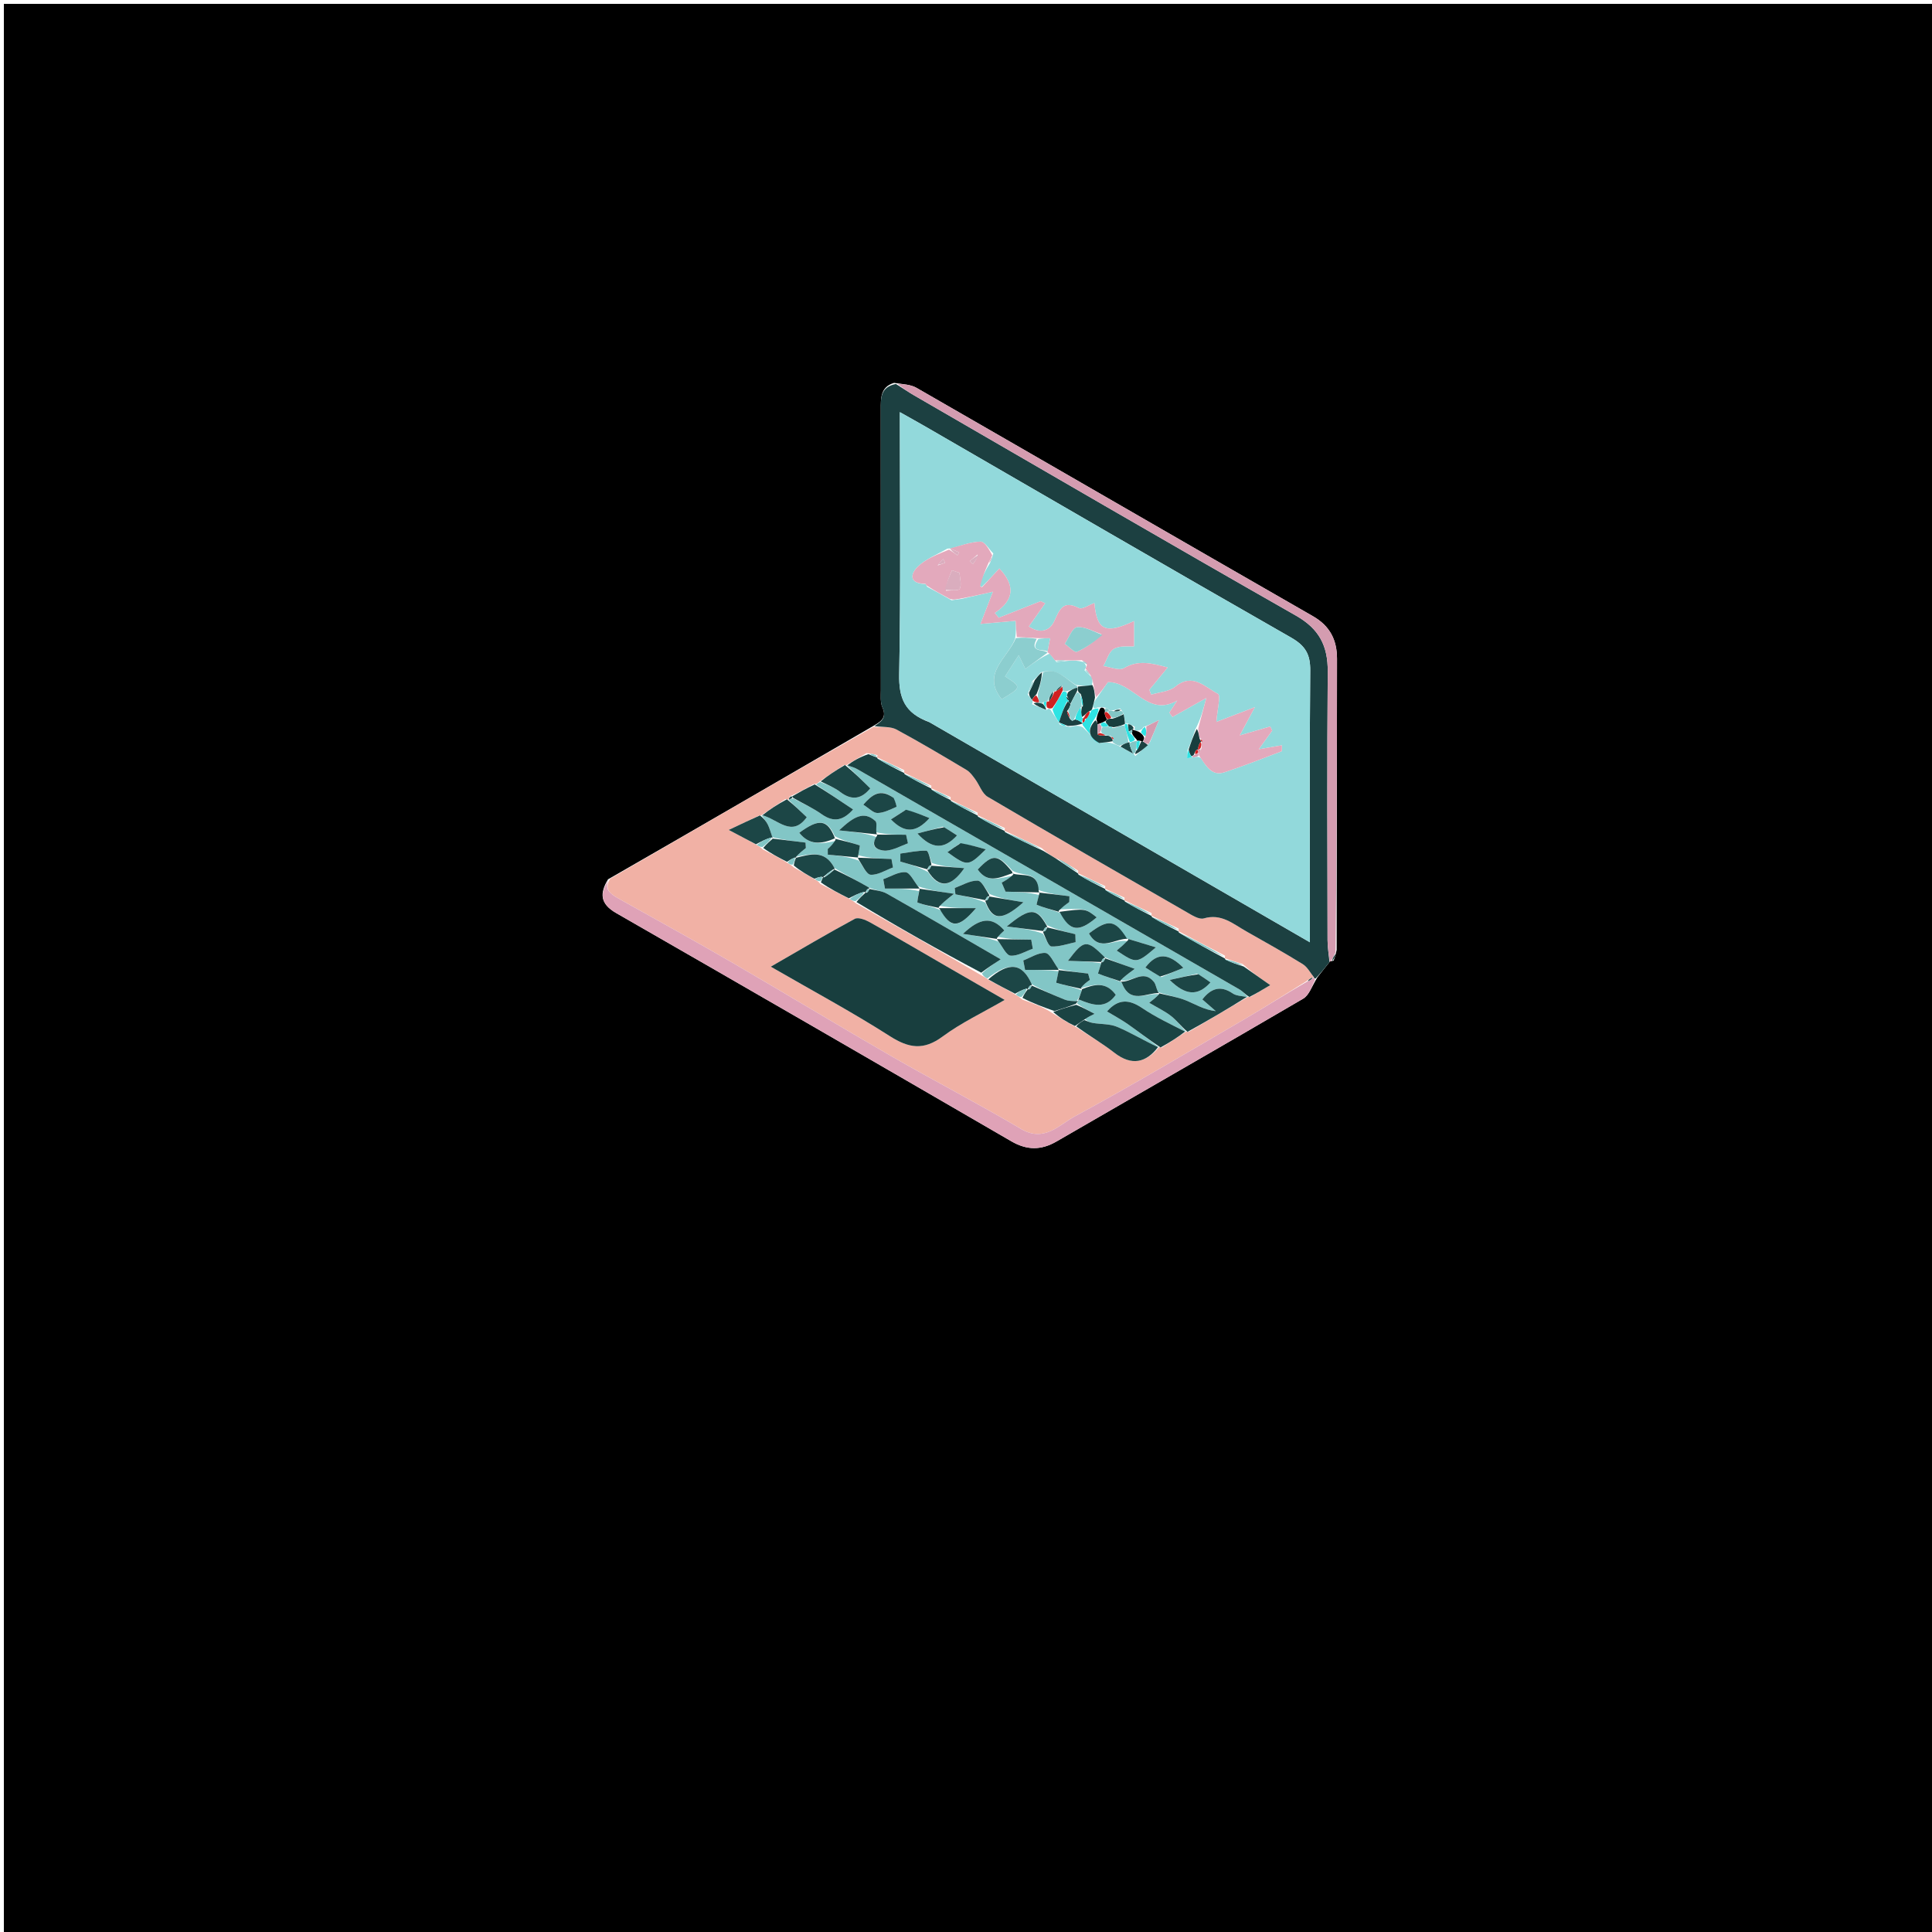 <svg version="1.1" id="Layer_1" xmlns="http://www.w3.org/2000/svg" xmlns:xlink="http://www.w3.org/1999/xlink" x="0px" y="0px"
	 width="100%" viewBox="0 0 500 500" enable-background="new 0 0 500 500" xml:space="preserve">
<path fill="#000000" opacity="1" stroke="none" 
	d="
M348,501 
	C232,501 116.5,501 1,501 
	C1,334.333 1,167.667 1,1 
	C167.667,1 334.333,1 501,1 
	C501,167.667 501,334.333 501,501 
	C450.167,501 399.333,501 348,501 
M345.148,248.608 
	C345.378,247.982 345.608,247.357 345.93,245.831 
	C345.962,220.722 346.003,195.613 346.018,170.504 
	C346.02,165.683 344.247,162.033 339.789,159.475 
	C305.56,139.835 271.418,120.045 237.204,100.378 
	C235.739,99.535 233.844,99.44 231.382,99.089 
	C227.8,100.163 227.954,103.085 227.954,105.96 
	C227.962,130.185 227.954,154.41 227.974,178.636 
	C227.975,180.121 227.792,181.78 228.366,183.057 
	C229.667,185.951 227.79,186.844 225.311,188.278 
	C202.855,201.314 180.399,214.35 157.363,227.568 
	C155.172,231.171 155.281,233.897 159.46,236.295 
	C193.605,255.889 227.682,275.599 261.729,295.362 
	C265.765,297.705 269.437,297.723 273.425,295.413 
	C294.701,283.087 316.045,270.88 337.262,258.453 
	C338.804,257.55 339.521,255.237 340.952,252.913 
	C341.993,251.604 343.034,250.295 344.221,248.795 
	C344.221,248.795 344.46,248.772 345.148,248.608 
z"/>
<path fill="#F1B1A5" opacity="1" stroke="none" 
	d="
M157.943,227.386 
	C180.399,214.35 202.855,201.314 226.018,188.125 
	C228.498,188.219 230.523,187.999 232,188.795 
	C238.149,192.108 244.153,195.693 250.155,199.272 
	C251.054,199.808 251.736,200.781 252.382,201.653 
	C253.5,203.162 254.157,205.352 255.622,206.215 
	C272.678,216.267 289.841,226.138 307.006,236.003 
	C308.417,236.814 310.297,238.046 311.547,237.679 
	C316.091,236.343 319.111,239.1 322.481,241.002 
	C327.407,243.781 332.344,246.548 337.154,249.519 
	C338.364,250.267 339.105,251.774 340.058,252.951 
	C340.054,252.97 340.037,252.931 339.731,252.945 
	C338.997,253.286 338.568,253.613 337.833,254.103 
	C332.465,257.388 327.466,260.618 322.329,263.611 
	C307.668,272.151 293.085,280.843 278.168,288.914 
	C274.116,291.107 270.256,295.736 264.229,292.166 
	C253.154,285.605 241.699,279.691 230.543,273.264 
	C216.904,265.405 203.453,257.222 189.838,249.32 
	C179.94,243.576 169.921,238.041 159.93,232.459 
	C157.797,231.268 156.259,229.999 157.943,227.386 
M227.114,195.442 
	C226.395,195.242 225.676,195.043 224.242,194.92 
	C222.471,195.951 220.699,196.982 219.016,198.016 
	C219.016,198.016 219.023,197.929 218.323,198.034 
	C216.24,199.411 214.157,200.788 211.806,202.478 
	C211.623,202.684 211.428,202.877 210.475,202.959 
	C208.657,204.002 206.839,205.045 204.405,206.101 
	C204.248,206.411 204.091,206.721 204.021,207.015 
	C204.021,207.015 204.011,206.927 203.292,206.779 
	C201.168,208.182 199.044,209.585 197.004,211.013 
	C197.004,211.013 197.031,210.929 196.311,211.125 
	C194.065,212.191 191.82,213.256 188.596,214.786 
	C191.673,216.411 193.66,217.46 196.075,218.833 
	C196.386,219.006 196.696,219.179 197.424,219.827 
	C199.509,220.898 201.595,221.969 204.06,223.475 
	C204.391,223.664 204.722,223.852 205.494,224.528 
	C207.245,225.491 208.997,226.454 211.134,227.734 
	C211.423,227.897 211.721,228.044 212.333,228.778 
	C214.781,230.014 217.229,231.249 220.13,232.814 
	C220.456,232.992 220.783,233.17 221.564,233.798 
	C232.303,239.882 243.042,245.966 254.099,252.484 
	C254.572,252.73 255.045,252.977 256.006,253.709 
	C258.238,254.864 260.47,256.018 263.12,257.609 
	C263.463,257.819 263.805,258.028 264.629,258.708 
	C267.375,259.69 270.122,260.672 272.278,262.141 
	C274.198,263.346 276.118,264.552 278.722,265.957 
	C281.953,268.101 285.33,270.059 288.382,272.434 
	C292.901,275.948 296.617,275.019 299.986,270.985 
	C299.986,270.985 299.983,271.072 300.704,271.091 
	C302.825,269.724 304.946,268.358 306.982,266.98 
	C306.982,266.98 306.965,267.064 307.694,267.008 
	C312.82,263.996 317.946,260.983 322.991,257.981 
	C322.991,257.981 322.997,258.062 323.702,257.964 
	C325.188,257.074 326.675,256.184 328.733,254.951 
	C326.033,253.057 323.943,251.591 321.575,249.479 
	C320.038,248.995 318.501,248.51 317.001,247.999 
	C317.001,247.999 316.985,248.041 317.034,247.33 
	C313.01,245.229 308.986,243.128 305.001,241 
	C305.001,241 304.981,241.043 305.034,240.32 
	C302.677,239.219 300.321,238.117 298.002,236.995 
	C298.002,236.995 297.993,237.037 298.033,236.314 
	C295.677,235.214 293.321,234.115 291.002,232.995 
	C291.002,232.995 290.996,233.036 291.028,232.303 
	C289.339,231.545 287.651,230.786 286.001,230 
	C286.001,230 285.981,230.044 286.034,229.32 
	C283.677,228.222 281.32,227.123 279.002,226 
	C279.002,226 278.983,226.042 279.048,225.352 
	C277.297,224.219 275.545,223.085 273.03,222.004 
	C271.971,221.378 270.911,220.752 269.608,219.494 
	C266.393,218.005 263.177,216.516 260.001,215 
	C260.001,215 259.98,215.043 260.055,214.303 
	C257.691,213.21 255.327,212.117 253.001,211 
	C253.001,211 252.983,211.042 253.03,210.319 
	C250.675,209.218 248.32,208.116 246.002,206.994 
	C246.002,206.994 245.996,207.036 246.028,206.303 
	C244.339,205.545 242.651,204.786 241.001,204 
	C241.001,204 240.981,204.044 241.034,203.32 
	C238.677,202.222 236.32,201.123 234.001,200 
	C234.001,200 233.983,200.042 234.029,199.319 
	C231.674,198.221 229.319,197.123 227.002,196 
	C227.002,196 226.98,196.04 227.114,195.442 
M245.868,250.628 
	C238.97,246.637 232.099,242.598 225.15,238.699 
	C223.993,238.05 222.12,237.309 221.217,237.796 
	C214.116,241.625 207.17,245.742 199.477,250.174 
	C210.318,256.436 220.534,261.915 230.272,268.141 
	C235.222,271.305 239.034,271.895 243.968,268.236 
	C248.742,264.696 254.232,262.123 260.008,258.778 
	C254.838,255.797 250.671,253.395 245.868,250.628 
z"/>
<path fill="#1C4041" opacity="1" stroke="none" 
	d="
M340.062,252.931 
	C339.105,251.774 338.364,250.267 337.154,249.519 
	C332.344,246.548 327.407,243.781 322.481,241.002 
	C319.111,239.1 316.091,236.343 311.547,237.679 
	C310.297,238.046 308.417,236.814 307.006,236.003 
	C289.841,226.138 272.678,216.267 255.622,206.215 
	C254.157,205.352 253.5,203.162 252.382,201.653 
	C251.736,200.781 251.054,199.808 250.155,199.272 
	C244.153,195.693 238.149,192.108 232,188.795 
	C230.523,187.999 228.498,188.219 226.3,187.926 
	C227.79,186.844 229.667,185.951 228.366,183.057 
	C227.792,181.78 227.975,180.121 227.974,178.636 
	C227.954,154.41 227.962,130.185 227.954,105.96 
	C227.954,103.085 227.8,100.163 231.861,99.366 
	C233.737,100.532 235.104,101.473 236.536,102.301 
	C269.457,121.349 302.318,140.503 335.375,159.313 
	C341.402,162.742 343.671,167.14 343.618,173.804 
	C343.434,196.962 343.535,220.123 343.57,243.283 
	C343.573,245.184 343.899,247.085 344.075,248.986 
	C343.034,250.295 341.993,251.604 340.501,253.21 
	C340.054,253.315 340.058,253.123 340.062,252.931 
M240.56,186.918 
	C273.096,205.741 305.632,224.563 338.991,243.862 
	C338.991,241.362 338.991,239.918 338.991,238.474 
	C338.991,216.826 338.878,195.177 339.086,173.531 
	C339.127,169.351 337.827,167.117 334.147,165.015 
	C302.581,146.984 271.157,128.705 239.688,110.505 
	C237.609,109.303 235.505,108.142 232.879,106.66 
	C232.879,129.847 233.14,152.158 232.708,174.456 
	C232.59,180.596 234.092,184.541 240.56,186.918 
z"/>
<path fill="#DFA2B7" opacity="1" stroke="none" 
	d="
M340.058,252.951 
	C340.058,253.123 340.054,253.315 340.336,253.543 
	C339.521,255.237 338.804,257.55 337.262,258.453 
	C316.045,270.88 294.701,283.087 273.425,295.413 
	C269.437,297.723 265.765,297.705 261.729,295.362 
	C227.682,275.599 193.605,255.889 159.46,236.295 
	C155.281,233.897 155.172,231.171 157.653,227.477 
	C156.259,229.999 157.797,231.268 159.93,232.459 
	C169.921,238.041 179.94,243.576 189.838,249.32 
	C203.453,257.222 216.904,265.405 230.543,273.264 
	C241.699,279.691 253.154,285.605 264.229,292.166 
	C270.256,295.736 274.116,291.107 278.168,288.914 
	C293.085,280.843 307.668,272.151 322.329,263.611 
	C327.466,260.618 332.465,257.388 338.179,254.096 
	C339.232,253.595 339.635,253.263 340.037,252.931 
	C340.037,252.931 340.054,252.97 340.058,252.951 
z"/>
<path fill="#D49CB0" opacity="1" stroke="none" 
	d="
M344.148,248.891 
	C343.899,247.085 343.573,245.184 343.57,243.283 
	C343.535,220.123 343.434,196.962 343.618,173.804 
	C343.671,167.14 341.402,162.742 335.375,159.313 
	C302.318,140.503 269.457,121.349 236.536,102.301 
	C235.104,101.473 233.737,100.532 232.244,99.32 
	C233.844,99.44 235.739,99.535 237.204,100.378 
	C271.418,120.045 305.56,139.835 339.789,159.475 
	C344.247,162.033 346.02,165.683 346.018,170.504 
	C346.003,195.613 345.962,220.722 345.636,246.473 
	C345.049,247.667 344.754,248.219 344.46,248.772 
	C344.46,248.772 344.221,248.795 344.148,248.891 
z"/>
<path fill="#1C4041" opacity="1" stroke="none" 
	d="
M344.804,248.69 
	C344.754,248.219 345.049,247.667 345.59,246.923 
	C345.608,247.357 345.378,247.982 344.804,248.69 
z"/>
<path fill="#82C6C6" opacity="1" stroke="none" 
	d="
M211.221,203.058 
	C211.428,202.877 211.623,202.684 212.27,202.385 
	C214.31,203.167 216.022,203.867 217.437,204.953 
	C220.753,207.498 223.208,206.483 225.221,204.027 
	C222.991,201.832 221.007,199.88 219.023,197.929 
	C219.023,197.929 219.016,198.016 219.334,198.06 
	C220.405,198.426 221.201,198.676 221.906,199.082 
	C254.887,218.069 287.862,237.066 320.82,256.094 
	C321.648,256.572 322.276,257.398 322.997,258.062 
	C322.997,258.062 322.991,257.981 322.633,258.012 
	C321.188,257.747 319.927,257.709 319.048,257.111 
	C315.803,254.901 313.375,255.82 311.165,258.651 
	C312.414,259.737 313.528,260.706 314.641,261.674 
	C311.631,261.353 309.325,259.875 306.829,258.868 
	C304.659,257.992 302.274,257.648 299.715,256.751 
	C299.188,255.654 299.125,254.717 298.641,254.122 
	C295.817,250.65 292.84,254.4 290.006,253.704 
	C290.987,252.716 291.889,252.054 293.684,250.736 
	C290.607,249.649 288.281,248.828 285.834,247.686 
	C281.204,243.094 280.587,243.086 276.383,248.659 
	C279.272,248.76 282.161,248.862 284.99,249.287 
	C284.664,250.428 284.123,251.944 284.174,251.964 
	C286.077,252.718 288.035,253.333 290.277,254.213 
	C292.431,260.119 296.704,256.829 299.962,257.304 
	C299.134,258.182 298.385,258.766 297.419,259.521 
	C299.531,260.776 301.472,261.687 303.115,262.978 
	C304.571,264.121 305.695,265.686 306.965,267.064 
	C306.965,267.064 306.982,266.98 306.663,266.971 
	C302.747,264.959 298.994,263.184 295.595,260.885 
	C292.236,258.613 289.422,258.426 286.492,261.757 
	C288.37,262.895 290.254,263.903 291.99,265.122 
	C294.708,267.03 297.324,269.081 299.983,271.072 
	C299.983,271.072 299.986,270.985 299.654,271.006 
	C295.926,269.235 292.624,267.221 289.099,265.739 
	C287.202,264.941 284.915,265.093 282.818,264.737 
	C282.061,264.608 281.342,264.247 280.828,263.733 
	C281.614,263.197 282.178,262.919 283.283,262.373 
	C281.595,261.48 280.232,260.758 278.785,259.763 
	C278.793,259.324 278.885,259.157 279.297,258.698 
	C282.926,260.218 286.126,261.163 288.766,257.466 
	C286.213,253.946 283.13,254.74 279.726,255.741 
	C280.336,254.836 281.198,254.214 282.059,253.592 
	C281.907,253.045 281.755,252.499 281.603,251.952 
	C279.057,251.656 276.511,251.36 273.833,250.682 
	C272.649,249 271.658,246.693 270.528,246.623 
	C268.673,246.507 266.728,247.842 264.82,248.566 
	C264.978,249.38 265.136,250.194 265.294,251.008 
	C268.203,251.008 271.113,251.008 273.963,251.339 
	C273.715,252.599 273.295,254.321 273.37,254.343 
	C275.569,254.983 277.818,255.454 279.969,256.304 
	C279.587,257.444 279.295,258.231 278.61,259.123 
	C277.332,259.063 276.393,259.036 275.575,258.707 
	C272.671,257.54 269.809,256.269 267.028,254.737 
	C264.56,249.159 261.134,248.8 255.518,253.223 
	C255.045,252.977 254.572,252.73 254.106,251.948 
	C255.639,250.43 257.164,249.448 258.988,248.273 
	C248.919,242.444 239.239,236.785 229.485,231.259 
	C228.171,230.514 226.48,230.432 224.891,229.696 
	C221.858,227.907 218.898,226.466 215.955,224.651 
	C213.462,219.812 209.662,221.085 206.029,221.713 
	C206.933,220.759 207.747,220.112 208.561,219.466 
	C208.532,218.998 208.502,218.531 208.473,218.063 
	C205.635,217.726 202.797,217.388 199.855,216.654 
	C199.408,215.291 199.157,214.279 198.696,213.372 
	C198.253,212.501 197.595,211.739 197.031,210.929 
	C197.031,210.929 197.004,211.013 197.338,211.01 
	C201.362,212.052 204.912,216.841 208.793,211.493 
	C207.193,209.965 205.602,208.446 204.011,206.927 
	C204.011,206.927 204.021,207.015 204.255,206.92 
	C204.664,206.734 204.84,206.645 205.371,206.663 
	C208.044,208.07 210.496,209.179 212.647,210.711 
	C215.851,212.993 218.311,212.25 220.78,209.486 
	C217.463,207.256 214.342,205.157 211.221,203.058 
M226.852,216.629 
	C224.509,219.967 228.736,220.191 229.306,220.148 
	C231.234,220.003 233.094,218.951 234.98,218.246 
	C234.818,217.505 234.655,216.764 234.493,216.023 
	C231.989,216.023 229.485,216.023 226.638,215.355 
	C226.637,214.376 227.053,212.936 226.565,212.493 
	C223.541,209.751 220.939,211.348 217.148,214.9 
	C221.269,215.335 224.168,215.642 226.852,216.629 
M243.04,234.378 
	C243.883,233.707 244.726,233.037 246.901,231.307 
	C243.029,230.752 240.502,230.39 237.556,229.352 
	C236.494,228.069 235.508,225.814 234.352,225.724 
	C232.489,225.578 230.515,226.86 228.588,227.538 
	C228.735,228.344 228.882,229.15 229.029,229.956 
	C232.039,229.956 235.049,229.956 237.846,230.621 
	C237.708,231.657 237.27,233.524 237.478,233.599 
	C239.252,234.237 241.143,234.55 243.483,235.569 
	C246.032,240.238 247.976,240.401 252.584,235.027 
	C249.364,235.027 246.144,235.027 243.04,234.378 
M274.669,236.383 
	C276.941,241.088 279.158,241.338 283.819,237.414 
	C280.889,235.093 280.889,235.093 274.065,235.364 
	C274.953,234.721 275.841,234.078 276.729,233.435 
	C276.742,232.937 276.755,232.438 276.768,231.939 
	C274.171,231.633 271.573,231.327 268.596,230.297 
	C268.707,225.285 264.493,226.975 261.968,225.28 
	C258.128,220.952 256.971,220.918 253.032,225.023 
	C255.676,228.865 258.904,227.034 262.501,226.591 
	C261.412,227.201 260.324,227.81 259.235,228.42 
	C259.569,229.2 259.902,229.981 260.236,230.762 
	C263.175,230.827 266.114,230.891 268.885,231.61 
	C268.677,232.5 268.182,234.123 268.302,234.17 
	C270.153,234.892 272.085,235.409 274.669,236.383 
M291.875,243.614 
	C290.946,244.385 290.017,245.157 288.993,246.007 
	C294.123,249.43 294.123,249.43 299.15,245.172 
	C296.445,244.36 294.212,243.689 291.252,242.767 
	C288.533,237.977 286.858,237.777 281.822,241.576 
	C284.606,246.578 288.587,242.769 291.875,243.614 
M270.93,239.419 
	C268.291,234.871 266.633,234.745 260.544,239.769 
	C264.457,240.261 267.254,240.613 269.913,241.639 
	C270.641,242.801 271.32,244.9 272.109,244.942 
	C274.171,245.052 276.28,244.262 278.37,243.831 
	C278.346,243.144 278.322,242.456 278.298,241.768 
	C275.85,241.183 273.401,240.598 270.93,239.419 
M256.101,231.369 
	C255.069,230.143 254.061,227.928 253.001,227.903 
	C251.042,227.857 249.053,229.094 247.077,229.797 
	C247.142,230.35 247.206,230.903 247.271,231.456 
	C249.861,231.959 252.451,232.461 255.034,233.604 
	C256.804,238.23 259.3,238.449 264.869,233.494 
	C261.346,232.909 258.648,232.46 256.101,231.369 
M258.133,242.396 
	C258.722,241.869 259.31,241.342 259.917,240.798 
	C256.657,237.059 253.559,237.56 249.205,241.687 
	C252.826,242.217 255.424,242.598 258.41,243.677 
	C259.443,244.966 260.4,247.236 261.526,247.323 
	C263.39,247.467 265.362,246.205 267.289,245.535 
	C267.152,244.75 267.016,243.965 266.879,243.18 
	C263.899,243.136 260.919,243.092 258.133,242.396 
M240.195,225.69 
	C243.106,230.179 246.234,229.501 249.566,224.677 
	C246.69,224.463 243.813,224.249 241.18,223.345 
	C240.705,222.23 240.261,220.179 239.749,220.162 
	C237.514,220.088 235.259,220.604 233.011,220.905 
	C233.011,221.598 233.01,222.291 233.01,222.984 
	C235.355,223.651 237.699,224.319 240.195,225.69 
M216.044,216.398 
	C214.064,212.005 211.94,211.803 206.856,215.508 
	C209.468,218.833 212.661,218.473 216.527,217.556 
	C215.759,218.279 214.991,219.002 214.223,219.725 
	C214.227,220.213 214.23,220.702 214.234,221.19 
	C216.837,221.435 219.441,221.68 222.235,222.711 
	C223.262,224.011 224.231,226.319 225.331,226.384 
	C227.214,226.495 229.179,225.201 231.11,224.497 
	C230.977,223.766 230.844,223.035 230.712,222.305 
	C227.801,222.199 224.89,222.093 222.093,221.335 
	C222.236,220.447 222.62,218.822 222.486,218.779 
	C220.35,218.079 218.148,217.581 216.044,216.398 
M234.139,209.747 
	C232.975,210.504 231.81,211.262 230.575,212.065 
	C233.998,215.583 237.005,215.692 240.547,211.72 
	C238.434,210.862 236.605,210.119 234.139,209.747 
M230.98,206.312 
	C227.755,203.945 225.683,205.691 223.417,208.249 
	C224.877,209.155 226.004,210.422 227.111,210.406 
	C228.757,210.382 230.412,209.501 231.99,208.816 
	C232.129,208.756 231.726,207.449 230.98,206.312 
M309.808,251.99 
	C307.632,252.485 305.456,252.98 302.71,253.605 
	C306.744,257.592 309.951,257.939 313.27,254.245 
	C312.329,253.582 311.406,252.931 309.808,251.99 
M300.576,252.874 
	C302.374,252.111 304.172,251.348 306.257,250.463 
	C302.477,246.696 299.478,246.37 296.42,250.389 
	C297.712,251.21 298.796,251.898 300.576,252.874 
M243.996,213.942 
	C241.953,214.492 239.911,215.043 237.425,215.712 
	C241.284,219.912 244.392,219.806 247.678,216.208 
	C246.593,215.499 245.641,214.877 243.996,213.942 
M248.277,218.363 
	C247.277,219.068 246.277,219.773 245.193,220.538 
	C250.391,224.295 250.586,224.287 255.123,219.803 
	C252.844,219.159 250.904,218.612 248.277,218.363 
z"/>
<path fill="#183E3E" opacity="1" stroke="none" 
	d="
M246.186,250.811 
	C250.671,253.395 254.838,255.797 260.008,258.778 
	C254.232,262.123 248.742,264.696 243.968,268.236 
	C239.034,271.895 235.222,271.305 230.272,268.141 
	C220.534,261.915 210.318,256.436 199.477,250.174 
	C207.17,245.742 214.116,241.625 221.217,237.796 
	C222.12,237.309 223.993,238.05 225.15,238.699 
	C232.099,242.598 238.97,246.637 246.186,250.811 
z"/>
<path fill="#1A4343" opacity="1" stroke="none" 
	d="
M323.349,258.013 
	C322.276,257.398 321.648,256.572 320.82,256.094 
	C287.862,237.066 254.887,218.069 221.906,199.082 
	C221.201,198.676 220.405,198.426 219.29,198.058 
	C220.699,196.982 222.471,195.951 224.742,195.173 
	C225.82,195.631 226.4,195.835 226.98,196.04 
	C226.98,196.04 227.002,196 227.113,196.327 
	C229.478,197.783 231.731,198.913 233.983,200.042 
	C233.983,200.042 234.001,200 234.097,200.335 
	C236.455,201.795 238.718,202.919 240.981,204.044 
	C240.981,204.044 241.001,204 241.079,204.339 
	C242.77,205.464 244.383,206.25 245.996,207.036 
	C245.996,207.036 246.002,206.994 246.128,207.312 
	C248.497,208.767 250.74,209.905 252.983,211.042 
	C252.983,211.042 253.001,211 253.097,211.335 
	C255.455,212.795 257.717,213.919 259.98,215.043 
	C259.98,215.043 260.001,215 260.091,215.342 
	C263.405,217.164 266.629,218.645 269.852,220.125 
	C270.911,220.752 271.971,221.378 273.395,222.267 
	C275.501,223.701 277.242,224.871 278.983,226.042 
	C278.983,226.042 279.002,226 279.097,226.335 
	C281.455,227.795 283.718,228.919 285.981,230.043 
	C285.981,230.044 286.001,230 286.085,230.337 
	C287.777,231.461 289.387,232.249 290.996,233.036 
	C290.996,233.036 291.002,232.995 291.128,233.312 
	C293.501,234.766 295.747,235.901 297.993,237.037 
	C297.993,237.037 298.002,236.995 298.11,237.323 
	C300.473,238.781 302.727,239.912 304.981,241.043 
	C304.981,241.043 305.001,241 305.089,241.34 
	C309.113,243.8 313.049,245.921 316.985,248.041 
	C316.985,248.041 317.001,247.999 317.129,248.336 
	C318.789,249.158 320.32,249.642 321.852,250.125 
	C323.943,251.591 326.033,253.057 328.733,254.951 
	C326.675,256.184 325.188,257.074 323.349,258.013 
z"/>
<path fill="#1A4343" opacity="1" stroke="none" 
	d="
M224.964,230.044 
	C226.48,230.432 228.171,230.514 229.485,231.259 
	C239.239,236.785 248.919,242.444 258.988,248.273 
	C257.164,249.448 255.639,250.43 253.947,251.732 
	C243.042,245.966 232.303,239.882 221.645,233.444 
	C222.5,232.386 223.274,231.683 224.028,230.995 
	C224.008,231.01 223.97,231.042 224.327,231.042 
	C224.8,230.68 224.915,230.317 225.014,229.977 
	C224.997,229.999 224.964,230.044 224.964,230.044 
z"/>
<path fill="#1C4646" opacity="1" stroke="none" 
	d="
M299.984,257.07 
	C302.274,257.648 304.659,257.992 306.829,258.868 
	C309.325,259.875 311.631,261.353 314.641,261.674 
	C313.528,260.706 312.414,259.737 311.165,258.651 
	C313.375,255.82 315.803,254.901 319.048,257.111 
	C319.927,257.709 321.188,257.747 322.673,258.007 
	C317.946,260.983 312.82,263.996 307.33,267.036 
	C305.695,265.686 304.571,264.121 303.115,262.978 
	C301.472,261.687 299.531,260.776 297.419,259.521 
	C298.385,258.766 299.134,258.182 299.942,257.313 
	C300.002,257.029 299.984,257.07 299.984,257.07 
z"/>
<path fill="#1C4646" opacity="1" stroke="none" 
	d="
M280.606,263.992 
	C281.342,264.247 282.061,264.608 282.818,264.737 
	C284.915,265.093 287.202,264.941 289.099,265.739 
	C292.624,267.221 295.926,269.235 299.697,271.005 
	C296.617,275.019 292.901,275.948 288.382,272.434 
	C285.33,270.059 281.953,268.101 278.533,265.633 
	C279.098,264.87 279.852,264.431 280.606,263.992 
z"/>
<path fill="#1A4343" opacity="1" stroke="none" 
	d="
M300.344,271.081 
	C297.324,269.081 294.708,267.03 291.99,265.122 
	C290.254,263.903 288.37,262.895 286.492,261.757 
	C289.422,258.426 292.236,258.613 295.595,260.885 
	C298.994,263.184 302.747,264.959 306.706,266.977 
	C304.946,268.358 302.825,269.724 300.344,271.081 
z"/>
<path fill="#1A4343" opacity="1" stroke="none" 
	d="
M210.848,203.009 
	C214.342,205.157 217.463,207.256 220.78,209.486 
	C218.311,212.25 215.851,212.993 212.647,210.711 
	C210.496,209.179 208.044,208.07 205.374,206.547 
	C205.022,206.322 205.021,206.089 205.021,206.089 
	C206.839,205.045 208.657,204.002 210.848,203.009 
z"/>
<path fill="#1C4646" opacity="1" stroke="none" 
	d="
M218.673,197.981 
	C221.007,199.88 222.991,201.832 225.221,204.027 
	C223.208,206.483 220.753,207.498 217.437,204.953 
	C216.022,203.867 214.31,203.167 212.403,202.228 
	C214.157,200.788 216.24,199.411 218.673,197.981 
z"/>
<path fill="#1C4646" opacity="1" stroke="none" 
	d="
M266.931,255.037 
	C269.809,256.269 272.671,257.54 275.575,258.707 
	C276.393,259.036 277.332,259.063 278.606,259.114 
	C278.996,259 278.976,258.991 278.976,258.991 
	C278.885,259.157 278.793,259.324 278.449,259.772 
	C276.421,260.587 274.645,261.121 272.869,261.655 
	C270.122,260.672 267.375,259.69 264.614,258.251 
	C265.079,257.188 265.559,256.581 266.021,255.989 
	C266.003,256.005 265.967,256.037 266.335,256.057 
	C266.813,255.701 266.922,255.326 267.007,254.974 
	C266.983,254.996 266.931,255.037 266.931,255.037 
z"/>
<path fill="#1A4343" opacity="1" stroke="none" 
	d="
M215.938,225.025 
	C218.898,226.466 221.858,227.907 224.891,229.696 
	C224.964,230.044 224.997,229.999 224.66,229.989 
	C224.206,230.333 224.088,230.687 223.97,231.042 
	C223.97,231.042 224.008,231.01 223.672,230.789 
	C222.116,231.206 220.897,231.845 219.678,232.484 
	C217.229,231.249 214.781,230.014 212.444,228.364 
	C212.723,227.622 212.891,227.295 213.025,226.979 
	C212.991,226.99 212.954,227.051 213.333,227.037 
	C214.487,226.335 215.263,225.647 216.008,224.967 
	C215.977,224.974 215.938,225.025 215.938,225.025 
z"/>
<path fill="#1C4646" opacity="1" stroke="none" 
	d="
M255.762,253.466 
	C261.134,248.8 264.56,249.159 267.028,254.737 
	C266.931,255.037 266.983,254.996 266.679,255.002 
	C266.24,255.351 266.104,255.694 265.967,256.037 
	C265.967,256.037 266.003,256.005 265.669,255.852 
	C264.458,256.191 263.58,256.682 262.701,257.173 
	C260.47,256.018 258.238,254.864 255.762,253.466 
z"/>
<path fill="#1C4646" opacity="1" stroke="none" 
	d="
M196.671,211.027 
	C197.595,211.739 198.253,212.501 198.696,213.372 
	C199.157,214.279 199.408,215.291 199.876,216.637 
	C200.001,217.015 200.044,216.984 199.706,216.728 
	C198.127,217.151 196.887,217.83 195.647,218.51 
	C193.66,217.46 191.673,216.411 188.596,214.786 
	C191.82,213.256 194.065,212.191 196.671,211.027 
z"/>
<path fill="#1C4646" opacity="1" stroke="none" 
	d="
M203.651,206.853 
	C205.602,208.446 207.193,209.965 208.793,211.493 
	C204.912,216.841 201.362,212.052 197.296,210.998 
	C199.044,209.585 201.168,208.182 203.651,206.853 
z"/>
<path fill="#1C4646" opacity="1" stroke="none" 
	d="
M199.98,217.033 
	C202.797,217.388 205.635,217.726 208.473,218.063 
	C208.502,218.531 208.532,218.998 208.561,219.466 
	C207.747,220.112 206.933,220.759 206.052,221.699 
	C205.984,221.993 206.025,221.959 205.685,221.941 
	C204.79,222.296 204.235,222.668 203.68,223.04 
	C201.595,221.969 199.509,220.898 197.525,219.447 
	C198.432,218.372 199.238,217.678 200.044,216.984 
	C200.044,216.984 200.001,217.015 199.98,217.033 
z"/>
<path fill="#1C4646" opacity="1" stroke="none" 
	d="
M205.961,222.007 
	C209.662,221.085 213.462,219.812 215.955,224.651 
	C215.938,225.025 215.977,224.974 215.665,224.971 
	C214.553,225.662 213.754,226.356 212.954,227.051 
	C212.954,227.051 212.991,226.99 212.626,226.907 
	C211.757,227.021 211.253,227.219 210.749,227.416 
	C208.997,226.454 207.245,225.491 205.429,223.982 
	C205.585,222.944 205.805,222.452 206.025,221.959 
	C206.025,221.959 205.984,221.993 205.961,222.007 
z"/>
<path fill="#1A4343" opacity="1" stroke="none" 
	d="
M272.574,261.898 
	C274.645,261.121 276.421,260.587 278.532,260.044 
	C280.232,260.758 281.595,261.48 283.283,262.373 
	C282.178,262.919 281.614,263.197 280.828,263.733 
	C279.852,264.431 279.098,264.87 278.19,265.533 
	C276.118,264.552 274.198,263.346 272.574,261.898 
z"/>
<path fill="#82C6C6" opacity="1" stroke="none" 
	d="
M317.009,247.686 
	C313.049,245.921 309.113,243.8 305.07,241.354 
	C308.986,243.128 313.01,245.229 317.009,247.686 
z"/>
<path fill="#82C6C6" opacity="1" stroke="none" 
	d="
M269.73,219.81 
	C266.629,218.645 263.405,217.164 260.072,215.355 
	C263.177,216.516 266.393,218.005 269.73,219.81 
z"/>
<path fill="#82C6C6" opacity="1" stroke="none" 
	d="
M260.018,214.673 
	C257.717,213.919 255.455,212.795 253.077,211.347 
	C255.327,212.117 257.691,213.21 260.018,214.673 
z"/>
<path fill="#82C6C6" opacity="1" stroke="none" 
	d="
M298.013,236.675 
	C295.747,235.901 293.501,234.766 291.11,233.323 
	C293.321,234.115 295.677,235.214 298.013,236.675 
z"/>
<path fill="#82C6C6" opacity="1" stroke="none" 
	d="
M253.006,210.681 
	C250.74,209.905 248.497,208.767 246.11,207.322 
	C248.32,208.116 250.675,209.218 253.006,210.681 
z"/>
<path fill="#82C6C6" opacity="1" stroke="none" 
	d="
M305.008,240.682 
	C302.727,239.912 300.473,238.781 298.091,237.333 
	C300.321,238.117 302.677,239.219 305.008,240.682 
z"/>
<path fill="#82C6C6" opacity="1" stroke="none" 
	d="
M241.008,203.682 
	C238.718,202.919 236.455,201.795 234.077,200.348 
	C236.32,201.123 238.677,202.222 241.008,203.682 
z"/>
<path fill="#82C6C6" opacity="1" stroke="none" 
	d="
M286.008,229.682 
	C283.718,228.919 281.455,227.795 279.078,226.348 
	C281.32,227.123 283.677,228.222 286.008,229.682 
z"/>
<path fill="#82C6C6" opacity="1" stroke="none" 
	d="
M234.006,199.681 
	C231.731,198.913 229.478,197.783 227.094,196.339 
	C229.319,197.123 231.674,198.221 234.006,199.681 
z"/>
<path fill="#82C6C6" opacity="1" stroke="none" 
	d="
M279.015,225.697 
	C277.242,224.871 275.501,223.701 273.777,222.241 
	C275.545,223.085 277.297,224.219 279.015,225.697 
z"/>
<path fill="#82C6C6" opacity="1" stroke="none" 
	d="
M246.012,206.67 
	C244.383,206.25 242.77,205.464 241.06,204.353 
	C242.651,204.786 244.339,205.545 246.012,206.67 
z"/>
<path fill="#82C6C6" opacity="1" stroke="none" 
	d="
M291.012,232.67 
	C289.387,232.249 287.777,231.461 286.065,230.351 
	C287.651,230.786 289.339,231.545 291.012,232.67 
z"/>
<path fill="#82C6C6" opacity="1" stroke="none" 
	d="
M321.714,249.802 
	C320.32,249.642 318.789,249.158 317.111,248.35 
	C318.501,248.51 320.038,248.995 321.714,249.802 
z"/>
<path fill="#82C6C6" opacity="1" stroke="none" 
	d="
M219.904,232.649 
	C220.897,231.845 222.116,231.206 223.691,230.773 
	C223.274,231.683 222.5,232.386 221.419,233.219 
	C220.783,233.17 220.456,232.992 219.904,232.649 
z"/>
<path fill="#82C6C6" opacity="1" stroke="none" 
	d="
M199.706,216.728 
	C199.238,217.678 198.432,218.372 197.316,219.209 
	C196.696,219.179 196.386,219.006 195.861,218.671 
	C196.887,217.83 198.127,217.151 199.706,216.728 
z"/>
<path fill="#82C6C6" opacity="1" stroke="none" 
	d="
M262.911,257.391 
	C263.58,256.682 264.458,256.191 265.687,255.837 
	C265.559,256.581 265.079,257.188 264.374,258.016 
	C263.805,258.028 263.463,257.819 262.911,257.391 
z"/>
<path fill="#82C6C6" opacity="1" stroke="none" 
	d="
M227.047,195.741 
	C226.4,195.835 225.82,195.631 225.099,195.135 
	C225.676,195.043 226.395,195.242 227.047,195.741 
z"/>
<path fill="#82C6C6" opacity="1" stroke="none" 
	d="
M205.685,221.941 
	C205.805,222.452 205.585,222.944 205.209,223.738 
	C204.722,223.852 204.391,223.664 203.87,223.258 
	C204.235,222.668 204.79,222.296 205.685,221.941 
z"/>
<path fill="#82C6C6" opacity="1" stroke="none" 
	d="
M210.942,227.575 
	C211.253,227.219 211.757,227.021 212.66,226.895 
	C212.891,227.295 212.723,227.622 212.291,228.063 
	C211.721,228.044 211.423,227.897 210.942,227.575 
z"/>
<path fill="#1C4041" opacity="1" stroke="none" 
	d="
M339.731,252.945 
	C339.635,253.263 339.232,253.595 338.485,253.934 
	C338.568,253.613 338.997,253.286 339.731,252.945 
z"/>
<path fill="#1C4646" opacity="1" stroke="none" 
	d="
M204.713,206.095 
	C205.021,206.089 205.022,206.322 205.019,206.439 
	C204.84,206.645 204.664,206.734 204.211,206.927 
	C204.091,206.721 204.248,206.411 204.713,206.095 
z"/>
<path fill="#92D9DB" opacity="1" stroke="none" 
	d="
M240.243,186.723 
	C234.092,184.541 232.59,180.596 232.708,174.456 
	C233.14,152.158 232.879,129.847 232.879,106.66 
	C235.505,108.142 237.609,109.303 239.688,110.505 
	C271.157,128.705 302.581,146.984 334.147,165.015 
	C337.827,167.117 339.127,169.351 339.086,173.531 
	C338.878,195.177 338.991,216.826 338.991,238.474 
	C338.991,239.918 338.991,241.362 338.991,243.862 
	C305.632,224.563 273.096,205.741 240.243,186.723 
M309.4,195.934 
	C309.667,195.846 309.934,195.758 310.76,196.134 
	C312.234,198.358 313.648,200.943 316.937,199.852 
	C321.896,198.206 326.772,196.307 331.657,194.445 
	C331.831,194.379 331.722,193.57 331.756,192.882 
	C329.956,193.189 328.326,193.467 325.755,193.906 
	C327.312,191.758 328.283,190.418 329.254,189.079 
	C329.086,188.725 328.918,188.372 328.751,188.018 
	C326.254,188.746 323.757,189.473 320.841,190.322 
	C322.152,187.877 323.095,186.119 324.759,183.014 
	C320.383,184.691 317.545,185.778 314.795,186.831 
	C315.013,183.837 315.983,179.957 315.203,179.566 
	C311.907,177.912 308.709,174.004 304.179,177.708 
	C302.591,179.007 300.037,179.127 297.925,179.785 
	C297.765,179.365 297.604,178.945 297.444,178.525 
	C298.848,176.816 300.252,175.107 302.191,172.745 
	C297.9,171.598 294.607,170.747 290.879,172.921 
	C289.626,173.652 287.345,172.619 285.534,172.391 
	C286.431,170.835 286.972,168.628 288.319,167.889 
	C289.931,167.005 292.231,167.374 293.483,167.266 
	C293.483,164.918 293.483,162.748 293.483,160.736 
	C286.173,164.176 283.855,163.242 283.228,156.074 
	C281.822,156.563 280.094,157.803 279.216,157.36 
	C275.093,155.28 274.247,157.691 272.821,160.802 
	C271.633,163.393 268.998,164.027 266.267,162.119 
	C267.824,159.915 269.157,158.028 270.49,156.141 
	C270.102,155.957 269.715,155.772 269.327,155.587 
	C265.712,157.016 262.097,158.444 258.482,159.872 
	C258.14,159.458 257.797,159.044 257.455,158.63 
	C262.675,155.173 262.628,151.384 258.633,147.119 
	C257.1,148.782 255.63,150.376 254.114,151.877 
	C254.114,151.877 253.969,151.982 253.352,151.38 
	C254.153,149.535 254.954,147.691 256.266,145.587 
	C256.475,145.067 256.685,144.546 257.074,143.228 
	C255.967,142.145 254.832,140.132 253.759,140.164 
	C251.125,140.244 248.521,141.267 246.002,141.992 
	C246.002,141.992 245.907,141.901 245.161,141.988 
	C242.59,143.495 239.633,144.604 237.555,146.619 
	C235.4,148.709 235.435,151.075 239.511,151.138 
	C239.511,151.138 239.566,151.118 239.951,151.855 
	C241.934,152.919 243.917,153.984 246.287,155.359 
	C246.882,155.251 247.477,155.144 248.716,155.011 
	C251.401,154.401 254.086,153.791 256.972,153.135 
	C255.915,155.871 255.02,158.19 253.752,161.473 
	C257.697,161.123 260.553,160.869 262.837,160.666 
	C262.93,161.999 263.03,163.428 262.673,165.407 
	C260.712,170.372 253.917,174.313 259.228,180.958 
	C264.426,177.861 264.426,177.861 260.108,175.051 
	C261.22,173.328 262.333,171.602 263.647,169.567 
	C264.292,170.894 264.784,171.906 265.364,173.099 
	C267.542,171.513 269.371,170.182 271.676,169.139 
	C272.125,169.727 272.574,170.314 273.409,171.34 
	C274.255,171.235 275.101,171.13 276.746,170.986 
	C277.811,170.941 278.876,170.897 280.301,171.335 
	C280.619,171.578 280.936,171.821 281.096,172.555 
	C281.057,172.723 281.018,172.89 280.652,173.449 
	C281.162,173.924 281.671,174.399 282.598,175.312 
	C282.723,175.895 282.849,176.478 282.455,177.51 
	C281.317,177.524 280.179,177.538 278.512,177.271 
	C275.793,175.837 273.747,172.666 269.336,174.011 
	C268.826,174.678 268.316,175.344 267.197,176.234 
	C266.824,177.183 266.451,178.132 265.982,179.753 
	C266.35,180.202 266.717,180.652 267.203,181.289 
	C267.203,181.289 267.38,181.424 267.09,182.258 
	C268.315,182.742 269.541,183.226 270.718,183.777 
	C270.718,183.777 270.632,183.917 271.28,183.461 
	C271.543,183.442 271.806,183.422 272.125,184.081 
	C272.779,185.044 273.433,186.008 274.032,187.005 
	C274.032,187.005 274.018,186.942 274.277,187.559 
	C274.903,187.736 275.528,187.913 276.983,188.13 
	C278.058,187.866 279.133,187.602 280.262,188.256 
	C281.609,189.602 282.956,190.949 284.693,192.275 
	C285.761,192.168 286.829,192.061 287.99,192.408 
	C288.571,192.612 289.152,192.816 290.295,193.444 
	C291.28,193.969 292.266,194.494 293.386,195.096 
	C293.386,195.096 293.534,195.05 293.793,195.669 
	C294.886,194.727 295.979,193.785 297.583,192.132 
	C298.259,190.474 298.935,188.815 299.943,186.341 
	C298.271,187.183 297.461,187.591 295.921,188.162 
	C295.704,188.558 295.487,188.954 294.161,189.153 
	C293.803,189.04 293.445,188.926 293.715,188.101 
	C293.102,187.757 292.488,187.412 291.48,187.166 
	C291.48,187.166 291.138,187.384 291.145,186.515 
	C291.024,185.957 290.904,185.399 290.699,184.492 
	C290.571,184.28 290.398,184.115 289.922,183.368 
	C289.266,183.561 288.609,183.754 287.531,183.902 
	C287.531,183.902 287.109,183.855 286.807,183.512 
	C286.587,183.282 286.319,183.152 285.424,183.036 
	C285.229,183.047 285.034,183.059 284.044,183.091 
	C283.563,183.31 283.082,183.53 282.878,182.796 
	C283.021,182.147 283.163,181.498 283.884,180.607 
	C284.889,179.163 285.894,177.719 286.718,176.534 
	C293.287,176.376 296.978,185.777 304.676,181.285 
	C303.993,182.334 303.311,183.383 302.628,184.432 
	C302.893,184.805 303.159,185.178 303.424,185.551 
	C306.269,183.957 309.113,182.362 312.195,180.635 
	C311.342,183.835 310.714,186.187 309.347,188.776 
	C308.774,190.508 308.201,192.239 307.268,194.348 
	C307.257,194.973 307.245,195.599 307.234,196.225 
	C307.675,196.146 308.117,196.066 309.4,195.934 
z"/>
<path fill="#1C4646" opacity="1" stroke="none" 
	d="
M261.98,226.028 
	C264.493,226.975 268.707,225.285 268.805,230.643 
	C269.014,230.988 269.053,230.956 269.053,230.956 
	C266.114,230.891 263.175,230.827 260.236,230.762 
	C259.902,229.981 259.569,229.2 259.235,228.42 
	C260.324,227.81 261.412,227.201 262.259,226.29 
	C262.017,225.99 261.98,226.028 261.98,226.028 
z"/>
<path fill="#1C4646" opacity="1" stroke="none" 
	d="
M215.961,217.038 
	C218.148,217.581 220.35,218.079 222.486,218.779 
	C222.62,218.822 222.236,220.447 222.055,221.649 
	C222.017,221.963 222.044,221.925 222.044,221.925 
	C219.441,221.68 216.837,221.435 214.234,221.19 
	C214.23,220.702 214.227,220.213 214.223,219.725 
	C214.991,219.002 215.759,218.279 216.262,217.28 
	C215.998,217.003 215.961,217.038 215.961,217.038 
z"/>
<path fill="#1C4646" opacity="1" stroke="none" 
	d="
M240.937,224.035 
	C243.813,224.249 246.69,224.463 249.566,224.677 
	C246.234,229.501 243.106,230.179 240.101,225.349 
	C240.006,225.008 239.973,225.036 240.337,225.045 
	C240.811,224.688 240.919,224.323 241.006,223.978 
	C240.984,223.998 240.937,224.035 240.937,224.035 
z"/>
<path fill="#1C4646" opacity="1" stroke="none" 
	d="
M280.058,255.952 
	C277.818,255.454 275.569,254.983 273.37,254.343 
	C273.295,254.321 273.715,252.599 273.946,251.349 
	C273.987,251.029 273.964,251.063 273.964,251.063 
	C276.511,251.36 279.057,251.656 281.603,251.952 
	C281.755,252.499 281.907,253.045 282.059,253.592 
	C281.198,254.214 280.336,254.836 279.746,255.723 
	C280.017,255.988 280.058,255.952 280.058,255.952 
z"/>
<path fill="#1C4646" opacity="1" stroke="none" 
	d="
M257.939,243.048 
	C260.919,243.092 263.899,243.136 266.879,243.18 
	C267.016,243.965 267.152,244.75 267.289,245.535 
	C265.362,246.205 263.39,247.467 261.526,247.323 
	C260.4,247.236 259.443,244.966 258.195,243.345 
	C257.981,243.014 257.939,243.048 257.939,243.048 
z"/>
<path fill="#1C4646" opacity="1" stroke="none" 
	d="
M285.05,248.964 
	C282.161,248.862 279.272,248.76 276.383,248.659 
	C280.587,243.086 281.204,243.094 285.854,247.676 
	C285.995,247.989 286.029,247.961 285.677,247.953 
	C285.206,248.31 285.089,248.674 284.99,249.019 
	C285.009,249 285.05,248.964 285.05,248.964 
z"/>
<path fill="#1C4646" opacity="1" stroke="none" 
	d="
M240.025,224.997 
	C237.699,224.319 235.355,223.651 233.01,222.984 
	C233.01,222.291 233.011,221.598 233.011,220.905 
	C235.259,220.604 237.514,220.088 239.749,220.162 
	C240.261,220.179 240.705,222.23 241.058,223.69 
	C240.937,224.035 240.984,223.998 240.659,223.993 
	C240.214,224.337 240.093,224.686 239.973,225.036 
	C239.973,225.036 240.006,225.008 240.025,224.997 
z"/>
<path fill="#1C4646" opacity="1" stroke="none" 
	d="
M238.059,229.956 
	C235.049,229.956 232.039,229.956 229.029,229.956 
	C228.882,229.15 228.735,228.344 228.588,227.538 
	C230.515,226.86 232.489,225.578 234.352,225.724 
	C235.508,225.814 236.494,228.069 237.786,229.671 
	C238.016,229.991 238.059,229.956 238.059,229.956 
z"/>
<path fill="#1C4646" opacity="1" stroke="none" 
	d="
M255.04,232.963 
	C252.451,232.461 249.861,231.959 247.271,231.456 
	C247.206,230.903 247.142,230.35 247.077,229.797 
	C249.053,229.094 251.042,227.857 253.001,227.903 
	C254.061,227.928 255.069,230.143 256.046,231.68 
	C255.991,231.99 256.027,231.96 255.677,231.964 
	C255.209,232.324 255.091,232.68 254.99,233.018 
	C255.006,232.999 255.04,232.963 255.04,232.963 
z"/>
<path fill="#1C4646" opacity="1" stroke="none" 
	d="
M289.985,253.967 
	C288.035,253.333 286.077,252.718 284.174,251.964 
	C284.123,251.944 284.664,250.428 284.99,249.287 
	C285.05,248.964 285.009,249 285.343,249.028 
	C285.794,248.69 285.911,248.326 286.029,247.961 
	C286.029,247.961 285.995,247.989 285.975,247.998 
	C288.281,248.828 290.607,249.649 293.684,250.736 
	C291.889,252.054 290.987,252.716 290.025,253.693 
	C289.966,254.006 289.985,253.967 289.985,253.967 
z"/>
<path fill="#1C4646" opacity="1" stroke="none" 
	d="
M270.051,240.964 
	C267.254,240.613 264.457,240.261 260.544,239.769 
	C266.633,234.745 268.291,234.871 270.961,239.704 
	C270.993,239.99 271.029,239.961 270.677,239.954 
	C270.207,240.311 270.089,240.675 269.99,241.02 
	C270.01,241 270.051,240.964 270.051,240.964 
z"/>
<path fill="#1C4646" opacity="1" stroke="none" 
	d="
M292.056,242.954 
	C288.587,242.769 284.606,246.578 281.822,241.576 
	C286.858,237.777 288.533,237.977 291.635,242.876 
	C292.017,242.986 292.056,242.954 292.056,242.954 
z"/>
<path fill="#1C4646" opacity="1" stroke="none" 
	d="
M270.973,240.001 
	C273.401,240.598 275.85,241.183 278.298,241.768 
	C278.322,242.456 278.346,243.144 278.37,243.831 
	C276.28,244.262 274.171,245.052 272.109,244.942 
	C271.32,244.9 270.641,242.801 269.982,241.301 
	C270.051,240.964 270.01,241 270.343,241.028 
	C270.794,240.69 270.912,240.326 271.029,239.961 
	C271.029,239.961 270.993,239.99 270.973,240.001 
z"/>
<path fill="#1C4646" opacity="1" stroke="none" 
	d="
M221.998,221.975 
	C224.89,222.093 227.801,222.199 230.712,222.305 
	C230.844,223.035 230.977,223.766 231.11,224.497 
	C229.179,225.201 227.214,226.495 225.331,226.384 
	C224.231,226.319 223.262,224.011 222.139,222.318 
	C222.044,221.925 222.017,221.963 221.998,221.975 
z"/>
<path fill="#1C4646" opacity="1" stroke="none" 
	d="
M268.995,231.004 
	C271.573,231.327 274.171,231.633 276.768,231.939 
	C276.755,232.438 276.742,232.937 276.729,233.435 
	C275.841,234.078 274.953,234.721 274.025,235.683 
	C273.985,236.001 273.997,235.973 273.997,235.973 
	C272.085,235.409 270.153,234.892 268.302,234.17 
	C268.182,234.123 268.677,232.5 268.969,231.283 
	C269.053,230.956 269.014,230.988 268.995,231.004 
z"/>
<path fill="#1C4646" opacity="1" stroke="none" 
	d="
M255.971,232.001 
	C258.648,232.46 261.346,232.909 264.869,233.494 
	C259.3,238.449 256.804,238.23 255.037,233.284 
	C255.04,232.963 255.006,232.999 255.353,233.027 
	C255.809,232.689 255.918,232.325 256.027,231.96 
	C256.027,231.96 255.991,231.99 255.971,232.001 
z"/>
<path fill="#1A4343" opacity="1" stroke="none" 
	d="
M242.924,235.027 
	C246.144,235.027 249.364,235.027 252.584,235.027 
	C247.976,240.401 246.032,240.238 243.218,235.276 
	C242.953,234.983 242.924,235.027 242.924,235.027 
z"/>
<path fill="#1C4646" opacity="1" stroke="none" 
	d="
M273.97,236.008 
	C280.889,235.093 280.889,235.093 283.819,237.414 
	C279.158,241.338 276.941,241.088 274.333,236.178 
	C273.997,235.973 273.985,236.001 273.97,236.008 
z"/>
<path fill="#1C4646" opacity="1" stroke="none" 
	d="
M258.001,242.996 
	C255.424,242.598 252.826,242.217 249.205,241.687 
	C253.559,237.56 256.657,237.059 259.917,240.798 
	C259.31,241.342 258.722,241.869 258.036,242.722 
	C257.939,243.048 257.981,243.014 258.001,242.996 
z"/>
<path fill="#1C4646" opacity="1" stroke="none" 
	d="
M289.947,254.018 
	C292.84,254.4 295.817,250.65 298.641,254.122 
	C299.125,254.717 299.188,255.654 299.715,256.751 
	C299.984,257.07 300.002,257.029 300.022,257.019 
	C296.704,256.829 292.431,260.119 290.277,254.213 
	C289.985,253.967 289.966,254.006 289.947,254.018 
z"/>
<path fill="#1C4646" opacity="1" stroke="none" 
	d="
M291.998,243.002 
	C294.212,243.689 296.445,244.36 299.15,245.172 
	C294.123,249.43 294.123,249.43 288.993,246.007 
	C290.017,245.157 290.946,244.385 291.965,243.284 
	C292.056,242.954 292.017,242.986 291.998,243.002 
z"/>
<path fill="#1C4646" opacity="1" stroke="none" 
	d="
M279,259.009 
	C279.295,258.231 279.587,257.444 279.969,256.304 
	C280.058,255.952 280.017,255.988 279.997,256.006 
	C283.13,254.74 286.213,253.946 288.766,257.466 
	C286.126,261.163 282.926,260.218 279.297,258.698 
	C278.976,258.991 278.996,259 279,259.009 
z"/>
<path fill="#1C4646" opacity="1" stroke="none" 
	d="
M274.005,251.018 
	C271.113,251.008 268.203,251.008 265.294,251.008 
	C265.136,250.194 264.978,249.38 264.82,248.566 
	C266.728,247.842 268.673,246.507 270.528,246.623 
	C271.658,246.693 272.649,249 273.833,250.682 
	C273.964,251.063 273.987,251.029 274.005,251.018 
z"/>
<path fill="#1C4646" opacity="1" stroke="none" 
	d="
M216.016,216.986 
	C212.661,218.473 209.468,218.833 206.855,215.515 
	C211.94,211.803 214.064,212.005 216.002,216.718 
	C215.961,217.038 215.998,217.003 216.016,216.986 
z"/>
<path fill="#1C4646" opacity="1" stroke="none" 
	d="
M227.068,215.948 
	C224.168,215.642 221.269,215.335 217.148,214.9 
	C220.939,211.348 223.541,209.751 226.565,212.493 
	C227.053,212.936 226.637,214.376 226.831,215.67 
	C227.023,215.985 227.068,215.948 227.068,215.948 
z"/>
<path fill="#1C4646" opacity="1" stroke="none" 
	d="
M234.457,209.562 
	C236.605,210.119 238.434,210.862 240.547,211.72 
	C237.005,215.692 233.998,215.583 230.575,212.065 
	C231.81,211.262 232.975,210.504 234.457,209.562 
z"/>
<path fill="#1C4646" opacity="1" stroke="none" 
	d="
M231.278,206.517 
	C231.726,207.449 232.129,208.756 231.99,208.816 
	C230.412,209.501 228.757,210.382 227.111,210.406 
	C226.004,210.422 224.877,209.155 223.417,208.249 
	C225.683,205.691 227.755,203.945 231.278,206.517 
z"/>
<path fill="#1C4646" opacity="1" stroke="none" 
	d="
M237.996,230.01 
	C240.502,230.39 243.029,230.752 246.901,231.307 
	C244.726,233.037 243.883,233.707 242.982,234.703 
	C242.924,235.027 242.953,234.983 242.976,234.971 
	C241.143,234.55 239.252,234.237 237.478,233.599 
	C237.27,233.524 237.708,231.657 237.952,230.289 
	C238.059,229.956 238.016,229.991 237.996,230.01 
z"/>
<path fill="#1C4646" opacity="1" stroke="none" 
	d="
M310.145,252.136 
	C311.406,252.931 312.329,253.582 313.27,254.245 
	C309.951,257.939 306.744,257.592 302.71,253.605 
	C305.456,252.98 307.632,252.485 310.145,252.136 
z"/>
<path fill="#1C4646" opacity="1" stroke="none" 
	d="
M300.227,252.73 
	C298.796,251.898 297.712,251.21 296.42,250.389 
	C299.478,246.37 302.477,246.696 306.257,250.463 
	C304.172,251.348 302.374,252.111 300.227,252.73 
z"/>
<path fill="#1C4646" opacity="1" stroke="none" 
	d="
M227.002,216.004 
	C229.485,216.023 231.989,216.023 234.493,216.023 
	C234.655,216.764 234.818,217.505 234.98,218.246 
	C233.094,218.951 231.234,220.003 229.306,220.148 
	C228.736,220.191 224.509,219.967 226.96,216.288 
	C227.068,215.948 227.023,215.985 227.002,216.004 
z"/>
<path fill="#1C4646" opacity="1" stroke="none" 
	d="
M244.342,214.098 
	C245.641,214.877 246.593,215.499 247.678,216.208 
	C244.392,219.806 241.284,219.912 237.425,215.712 
	C239.911,215.043 241.953,214.492 244.342,214.098 
z"/>
<path fill="#1C4646" opacity="1" stroke="none" 
	d="
M262.036,225.971 
	C258.904,227.034 255.676,228.865 253.032,225.023 
	C256.971,220.918 258.128,220.952 261.974,225.654 
	C261.98,226.028 262.017,225.99 262.036,225.971 
z"/>
<path fill="#1A4343" opacity="1" stroke="none" 
	d="
M248.62,218.213 
	C250.904,218.612 252.844,219.159 255.123,219.803 
	C250.586,224.287 250.391,224.295 245.193,220.538 
	C246.277,219.773 247.277,219.068 248.62,218.213 
z"/>
<path fill="#82C6C6" opacity="1" stroke="none" 
	d="
M224.327,231.042 
	C224.088,230.687 224.206,230.333 224.677,229.966 
	C224.915,230.317 224.8,230.68 224.327,231.042 
z"/>
<path fill="#82C6C6" opacity="1" stroke="none" 
	d="
M266.335,256.057 
	C266.104,255.694 266.24,255.351 266.703,254.979 
	C266.922,255.326 266.813,255.701 266.335,256.057 
z"/>
<path fill="#82C6C6" opacity="1" stroke="none" 
	d="
M213.333,227.037 
	C213.754,226.356 214.553,225.662 215.696,224.963 
	C215.263,225.647 214.487,226.335 213.333,227.037 
z"/>
<path fill="#E3A9BC" opacity="1" stroke="none" 
	d="
M273.023,170.902 
	C272.574,170.314 272.125,169.727 271.41,169.005 
	C271.143,168.87 271.113,168.92 271.11,168.6 
	C271.323,167.278 271.538,166.274 271.773,165.183 
	C270.763,165.183 269.82,165.183 268.467,165.15 
	C266.413,165.03 264.772,164.943 263.13,164.856 
	C263.03,163.428 262.93,161.999 262.837,160.666 
	C260.553,160.869 257.697,161.123 253.752,161.473 
	C255.02,158.19 255.915,155.871 256.972,153.135 
	C254.086,153.791 251.401,154.401 248.032,155.012 
	C246.865,155.024 246.382,155.036 245.9,155.048 
	C243.917,153.984 241.934,152.919 239.748,151.485 
	C239.545,151.115 239.501,151.079 239.501,151.079 
	C235.435,151.075 235.4,148.709 237.555,146.619 
	C239.633,144.604 242.59,143.495 245.619,142.231 
	C246.642,142.89 247.207,143.306 247.772,143.722 
	C247.926,143.471 248.079,143.221 248.233,142.97 
	C247.457,142.617 246.681,142.263 245.904,141.91 
	C248.521,141.267 251.125,140.244 253.759,140.164 
	C254.832,140.132 255.967,142.145 256.794,143.726 
	C256.26,144.765 256.008,145.306 255.755,145.847 
	C254.954,147.691 254.153,149.535 253.676,151.682 
	C254,151.985 254.161,151.97 254.161,151.97 
	C255.63,150.376 257.1,148.782 258.633,147.119 
	C262.628,151.384 262.675,155.173 257.455,158.63 
	C257.797,159.044 258.14,159.458 258.482,159.872 
	C262.097,158.444 265.712,157.016 269.327,155.587 
	C269.715,155.772 270.102,155.957 270.49,156.141 
	C269.157,158.028 267.824,159.915 266.267,162.119 
	C268.998,164.027 271.633,163.393 272.821,160.802 
	C274.247,157.691 275.093,155.28 279.216,157.36 
	C280.094,157.803 281.822,156.563 283.228,156.074 
	C283.855,163.242 286.173,164.176 293.483,160.736 
	C293.483,162.748 293.483,164.918 293.483,167.266 
	C292.231,167.374 289.931,167.005 288.319,167.889 
	C286.972,168.628 286.431,170.835 285.534,172.391 
	C287.345,172.619 289.626,173.652 290.879,172.921 
	C294.607,170.747 297.9,171.598 302.191,172.745 
	C300.252,175.107 298.848,176.816 297.444,178.525 
	C297.604,178.945 297.765,179.365 297.925,179.785 
	C300.037,179.127 302.591,179.007 304.179,177.708 
	C308.709,174.004 311.907,177.912 315.203,179.566 
	C315.983,179.957 315.013,183.837 314.795,186.831 
	C317.545,185.778 320.383,184.691 324.759,183.014 
	C323.095,186.119 322.152,187.877 320.841,190.322 
	C323.757,189.473 326.254,188.746 328.751,188.018 
	C328.918,188.372 329.086,188.725 329.254,189.079 
	C328.283,190.418 327.312,191.758 325.755,193.906 
	C328.326,193.467 329.956,193.189 331.756,192.882 
	C331.722,193.57 331.831,194.379 331.657,194.445 
	C326.772,196.307 321.896,198.206 316.937,199.852 
	C313.648,200.943 312.234,198.358 310.469,195.768 
	C310.178,195.401 310.163,195.127 310.337,194.938 
	C310.648,194.436 310.785,194.124 310.946,193.5 
	C310.974,192.774 310.979,192.359 310.993,191.974 
	C311.003,192.004 310.94,192.009 311.193,191.92 
	C311.193,191.61 310.94,191.389 310.468,190.891 
	C310.196,189.922 310.141,189.231 310.087,188.539 
	C310.714,186.187 311.342,183.835 312.195,180.635 
	C309.113,182.362 306.269,183.957 303.424,185.551 
	C303.159,185.178 302.893,184.805 302.628,184.432 
	C303.311,183.383 303.993,182.334 304.676,181.285 
	C296.978,185.777 293.287,176.376 286.718,176.534 
	C285.894,177.719 284.889,179.163 283.673,180.42 
	C283.299,179.176 283.137,178.119 282.974,177.062 
	C282.849,176.478 282.723,175.895 282.265,174.85 
	C281.614,173.944 281.297,173.501 280.979,173.057 
	C281.018,172.89 281.057,172.723 281.304,172.098 
	C280.988,171.378 280.465,171.115 279.941,170.852 
	C278.876,170.897 277.811,170.941 276.111,170.909 
	C274.658,170.855 273.84,170.878 273.023,170.902 
M285.032,164.091 
	C282.914,163.42 280.712,162.078 278.711,162.329 
	C277.501,162.481 276.601,165.105 275.562,166.619 
	C276.634,167.355 278.078,168.951 278.714,168.676 
	C281.146,167.627 283.317,165.976 285.032,164.091 
M244.796,152.872 
	C246.056,152.727 248.12,152.956 248.4,152.355 
	C248.92,151.237 248.4,149.636 248.313,148.235 
	C247.667,148.025 247.022,147.814 246.376,147.604 
	C245.662,149.231 244.947,150.859 244.796,152.872 
M253.029,143.495 
	C252.34,144.072 251.651,144.649 250.962,145.226 
	C251.227,145.488 251.491,145.75 251.755,146.011 
	C252.308,145.282 252.862,144.553 253.029,143.495 
M242.659,146.339 
	C243.307,146.107 243.954,145.875 244.602,145.643 
	C244.437,145.314 244.271,144.986 244.106,144.657 
	C243.673,145.065 243.241,145.474 242.659,146.339 
z"/>
<path fill="#8CCECF" opacity="1" stroke="none" 
	d="
M262.902,165.131 
	C264.772,164.943 266.413,165.03 268.308,165.331 
	C266.265,169.05 270.139,167.888 271.113,168.92 
	C271.113,168.92 271.143,168.87 271.172,168.86 
	C269.371,170.182 267.542,171.513 265.364,173.099 
	C264.784,171.906 264.292,170.894 263.647,169.567 
	C262.333,171.602 261.22,173.328 260.108,175.051 
	C264.426,177.861 264.426,177.861 259.228,180.958 
	C253.917,174.313 260.712,170.372 262.902,165.131 
z"/>
<path fill="#8CCECF" opacity="1" stroke="none" 
	d="
M269.971,173.958 
	C273.747,172.666 275.793,175.837 278.747,177.521 
	C278.983,177.771 278.917,177.988 278.645,177.973 
	C277.754,178.268 277.136,178.578 276.152,178.882 
	C275.545,178.915 275.303,178.952 275.038,178.665 
	C274.986,178.124 274.958,177.909 274.909,177.401 
	C274.227,177.721 273.568,178.334 272.938,178.979 
	C272.969,179.012 272.922,178.94 272.564,178.956 
	C271.83,179.826 271.454,180.68 271.045,181.574 
	C271.011,181.614 270.926,181.554 270.725,181.494 
	C270.275,181.561 270.05,181.721 269.637,181.971 
	C269.427,182.028 269.008,181.909 268.934,181.645 
	C268.723,180.898 268.586,180.416 268.589,179.619 
	C269.143,177.523 269.557,175.74 269.971,173.958 
z"/>
<path fill="#8CCECF" opacity="1" stroke="none" 
	d="
M289.733,193.021 
	C289.152,192.816 288.571,192.612 287.946,192.062 
	C287.901,191.717 287.959,191.487 288.246,191.302 
	C288.168,190.901 287.803,190.684 287.282,190.432 
	C286.912,190.376 286.699,190.378 286.084,190.254 
	C285.438,189.965 285.194,189.822 284.986,189.413 
	C285.043,188.791 285.064,188.435 285.407,188.094 
	C286.156,188.083 286.584,188.057 287,188.025 
	C286.989,188.019 286.967,188.007 287.003,188.204 
	C287.392,188.407 287.746,188.414 288.497,188.358 
	C289.638,187.985 290.381,187.676 291.06,187.796 
	C291.469,189.524 291.94,190.822 292.028,192.142 
	C291.007,192.45 290.37,192.735 289.733,193.021 
z"/>
<path fill="#183E3E" opacity="1" stroke="none" 
	d="
M282.715,177.286 
	C283.137,178.119 283.299,179.176 283.383,180.541 
	C283.163,181.498 283.021,182.147 282.7,183.295 
	C282.522,183.795 282.399,183.949 281.93,184.007 
	C281.115,184.594 280.77,185.123 279.996,185.57 
	C279.706,184.65 279.844,183.812 279.987,182.984 
	C279.993,182.994 279.97,182.996 280.244,182.766 
	C280.284,181.602 280.05,180.669 279.699,179.6 
	C279.36,179.369 279.165,179.234 278.976,178.793 
	C278.943,178.346 278.93,178.167 278.917,177.988 
	C278.917,177.988 278.983,177.771 279.012,177.662 
	C280.179,177.538 281.317,177.524 282.715,177.286 
z"/>
<path fill="#2EE3E3" opacity="1" stroke="none" 
	d="
M282.399,183.949 
	C282.399,183.949 282.522,183.795 282.562,183.772 
	C283.082,183.53 283.563,183.31 284.323,183.346 
	C284.266,184.311 283.929,185.021 283.318,185.982 
	C281.337,188.696 281.619,190.745 284.303,192.295 
	C282.956,190.949 281.609,189.602 280.229,187.691 
	C280.195,187.126 279.994,187.051 279.984,187.053 
	C279.975,187.055 279.959,187.068 280.276,187.076 
	C280.755,186.71 280.917,186.337 281.064,185.987 
	C281.048,186.01 281.021,186.058 281.283,185.871 
	C281.83,185.105 282.114,184.527 282.399,183.949 
z"/>
<path fill="#1C4041" opacity="1" stroke="none" 
	d="
M284.498,192.285 
	C281.619,190.745 281.337,188.696 283.491,186.405 
	C283.979,186.879 284.018,187.182 284.084,187.731 
	C284.074,188.625 284.038,189.273 284.134,190.184 
	C285.005,190.431 285.745,190.415 286.486,190.399 
	C286.699,190.378 286.912,190.376 287.426,190.681 
	C287.803,191.139 287.881,191.313 287.959,191.487 
	C287.959,191.487 287.901,191.717 287.899,191.835 
	C286.829,192.061 285.761,192.168 284.498,192.285 
z"/>
<path fill="#2EE3E3" opacity="1" stroke="none" 
	d="
M275.062,178.989 
	C275.303,178.952 275.545,178.915 276.026,179.163 
	C276.219,179.646 276.172,179.844 275.984,180.41 
	C276.145,181.049 276.445,181.321 276.647,181.593 
	C276.547,181.594 276.467,181.776 276.143,181.519 
	C275.242,183.165 274.664,185.068 274.087,186.972 
	C273.433,186.008 272.779,185.044 272.387,183.57 
	C273.453,181.703 274.258,180.346 275.062,178.989 
z"/>
<path fill="#1C4041" opacity="1" stroke="none" 
	d="
M274.059,186.988 
	C274.664,185.068 275.242,183.165 276.3,181.583 
	C276.779,181.904 277.089,182.038 277.069,182.291 
	C276.849,183.01 276.651,183.477 276.154,184.017 
	C276.2,184.74 276.543,185.388 276.999,186.153 
	C277.112,186.27 277.475,186.549 277.475,186.549 
	C277.475,186.549 277.874,186.365 278.284,186.19 
	C279.128,186.361 279.561,186.706 279.994,187.051 
	C279.994,187.051 280.195,187.126 280.201,187.232 
	C279.133,187.602 278.058,187.866 276.356,187.874 
	C275.159,187.393 274.589,187.168 274.018,186.942 
	C274.018,186.942 274.032,187.005 274.059,186.988 
z"/>
<path fill="#183E3E" opacity="1" stroke="none" 
	d="
M269.653,173.985 
	C269.557,175.74 269.143,177.523 268.249,179.645 
	C267.541,180.357 267.313,180.729 267.085,181.101 
	C266.717,180.652 266.35,180.202 266.3,179.27 
	C267.014,177.861 267.41,176.936 267.806,176.01 
	C268.316,175.344 268.826,174.678 269.653,173.985 
z"/>
<path fill="#1C4041" opacity="1" stroke="none" 
	d="
M297.073,192.843 
	C295.979,193.785 294.886,194.727 293.807,195.188 
	C293.821,194.708 293.953,194.281 294.266,194.1 
	C294.791,193.243 295.004,192.567 295.361,191.847 
	C295.506,191.803 295.775,191.942 296.029,192.031 
	C296.546,192.362 296.81,192.602 297.073,192.843 
z"/>
<path fill="#183E3E" opacity="1" stroke="none" 
	d="
M309.717,188.658 
	C310.141,189.231 310.196,189.922 310.446,191.127 
	C310.643,191.64 310.94,192.009 310.94,192.009 
	C310.94,192.009 311.003,192.004 310.667,192.055 
	C310.217,192.744 310.103,193.382 310.012,194.01 
	C310.036,194.001 310.013,193.954 309.707,193.99 
	C309.303,194.406 309.205,194.786 308.967,195.327 
	C308.826,195.488 308.533,195.8 308.221,195.6 
	C307.815,194.924 307.722,194.447 307.628,193.97 
	C308.201,192.239 308.774,190.508 309.717,188.658 
z"/>
<path fill="#183E3E" opacity="1" stroke="none" 
	d="
M291.123,187.366 
	C290.381,187.676 289.638,187.985 288.234,188.198 
	C287.371,188.07 287.169,188.038 286.967,188.007 
	C286.967,188.007 286.989,188.019 286.854,187.815 
	C286.477,187.374 286.235,187.136 286.127,186.722 
	C286.26,186.546 286.492,186.169 286.669,186.105 
	C287.109,186.006 287.371,185.963 287.882,186.012 
	C289.016,185.688 289.899,185.264 290.783,184.84 
	C290.904,185.399 291.024,185.957 291.124,186.936 
	C291.104,187.357 291.123,187.366 291.123,187.366 
z"/>
<path fill="#000000" opacity="1" stroke="none" 
	d="
M295.775,191.942 
	C295.775,191.942 295.506,191.803 295.124,191.731 
	C294.567,191.673 294.392,191.687 294.245,191.693 
	C294.273,191.684 294.312,191.64 294.149,191.386 
	C293.561,190.74 293.135,190.348 292.946,189.693 
	C293.109,189.207 293.035,188.983 292.973,188.788 
	C292.986,188.818 293.088,188.813 293.088,188.813 
	C293.445,188.926 293.803,189.04 294.737,189.379 
	C295.606,189.956 295.898,190.307 296.115,190.988 
	C295.951,191.526 295.863,191.734 295.775,191.942 
z"/>
<path fill="#D49CB0" opacity="1" stroke="none" 
	d="
M296.029,192.031 
	C295.863,191.734 295.951,191.526 296.391,190.849 
	C296.713,189.586 296.682,188.793 296.652,187.999 
	C297.461,187.591 298.271,187.183 299.943,186.341 
	C298.935,188.815 298.259,190.474 297.328,192.488 
	C296.81,192.602 296.546,192.362 296.029,192.031 
z"/>
<path fill="#CF2121" opacity="1" stroke="none" 
	d="
M275.038,178.665 
	C274.258,180.346 273.453,181.703 272.36,183.231 
	C271.806,183.422 271.543,183.442 270.96,183.089 
	C270.736,182.329 270.831,181.942 270.926,181.554 
	C270.926,181.554 271.011,181.614 271.418,181.556 
	C272.19,180.646 272.556,179.793 272.922,178.94 
	C272.922,178.94 272.969,179.012 273.248,178.93 
	C273.995,178.464 274.463,178.079 274.93,177.694 
	C274.958,177.909 274.986,178.124 275.038,178.665 
z"/>
<path fill="#2EE3E3" opacity="1" stroke="none" 
	d="
M292.71,189.956 
	C293.135,190.348 293.561,190.74 293.689,191.532 
	C293.074,191.972 292.755,192.011 292.437,192.07 
	C292.438,192.09 292.412,192.12 292.412,192.12 
	C291.94,190.822 291.469,189.524 291.06,187.796 
	C291.123,187.366 291.104,187.357 291.121,187.371 
	C291.138,187.384 291.48,187.166 291.719,187.479 
	C292.01,188.275 292.062,188.756 292.161,189.394 
	C292.328,189.745 292.495,189.88 292.71,189.956 
z"/>
<path fill="#000000" opacity="1" stroke="none" 
	d="
M286.492,186.169 
	C286.492,186.169 286.26,186.546 285.798,186.737 
	C285.147,187.04 284.958,187.152 284.574,187.262 
	C284.379,187.26 284.058,187.484 284.058,187.484 
	C284.018,187.182 283.979,186.879 283.766,186.154 
	C283.929,185.021 284.266,184.311 284.721,183.336 
	C285.034,183.059 285.229,183.047 285.719,183.341 
	C286.014,183.822 286.013,183.998 285.871,184.53 
	C285.985,185.313 286.238,185.741 286.492,186.169 
z"/>
<path fill="#1C4646" opacity="1" stroke="none" 
	d="
M292.028,192.142 
	C292.412,192.12 292.438,192.09 292.315,192.467 
	C292.545,193.569 292.898,194.294 293.251,195.02 
	C292.266,194.494 291.28,193.969 290.014,193.232 
	C290.37,192.735 291.007,192.45 292.028,192.142 
z"/>
<path fill="#82C6C6" opacity="1" stroke="none" 
	d="
M290.741,184.666 
	C289.899,185.264 289.016,185.688 287.855,185.777 
	C287.28,185.081 286.983,184.721 286.792,184.235 
	C286.899,184.109 287.109,183.855 287.109,183.855 
	C287.109,183.855 287.531,183.902 288.126,184.051 
	C289.208,184.132 289.694,184.065 290.18,183.997 
	C290.398,184.115 290.571,184.28 290.741,184.666 
z"/>
<path fill="#1C4646" opacity="1" stroke="none" 
	d="
M270.766,183.71 
	C269.541,183.226 268.315,182.742 267.488,181.995 
	C268.26,181.79 268.634,181.85 269.008,181.909 
	C269.008,181.909 269.427,182.028 269.868,182.144 
	C270.461,182.744 270.614,183.227 270.766,183.71 
z"/>
<path fill="#2EE3E3" opacity="1" stroke="none" 
	d="
M296.286,188.081 
	C296.682,188.793 296.713,189.586 296.466,190.519 
	C295.898,190.307 295.606,189.956 295.292,189.477 
	C295.487,188.954 295.704,188.558 296.286,188.081 
z"/>
<path fill="#2EE3E3" opacity="1" stroke="none" 
	d="
M307.448,194.159 
	C307.722,194.447 307.815,194.924 308.229,195.647 
	C308.55,195.892 308.558,195.987 308.558,195.987 
	C308.117,196.066 307.675,196.146 307.234,196.225 
	C307.245,195.599 307.257,194.973 307.448,194.159 
z"/>
<path fill="#8CCECF" opacity="1" stroke="none" 
	d="
M267.501,176.122 
	C267.41,176.936 267.014,177.861 266.348,178.934 
	C266.451,178.132 266.824,177.183 267.501,176.122 
z"/>
<path fill="#8CCECF" opacity="1" stroke="none" 
	d="
M273.216,171.121 
	C273.84,170.878 274.658,170.855 275.711,170.928 
	C275.101,171.13 274.255,171.235 273.216,171.121 
z"/>
<path fill="#DAADBE" opacity="1" stroke="none" 
	d="
M256.01,145.717 
	C256.008,145.306 256.26,144.765 256.704,144.124 
	C256.685,144.546 256.475,145.067 256.01,145.717 
z"/>
<path fill="#1C4646" opacity="1" stroke="none" 
	d="
M292.114,189.238 
	C292.062,188.756 292.01,188.275 291.916,187.431 
	C292.488,187.412 293.102,187.757 293.401,188.457 
	C293.088,188.813 292.986,188.818 292.811,188.993 
	C292.462,189.192 292.288,189.215 292.114,189.238 
z"/>
<path fill="#2EE3E3" opacity="1" stroke="none" 
	d="
M270.742,183.744 
	C270.614,183.227 270.461,182.744 270.078,182.087 
	C270.05,181.721 270.275,181.561 270.725,181.494 
	C270.831,181.942 270.736,182.329 270.636,183.317 
	C270.632,183.917 270.718,183.777 270.742,183.744 
z"/>
<path fill="#CF2121" opacity="1" stroke="none" 
	d="
M268.934,181.645 
	C268.634,181.85 268.26,181.79 267.633,181.578 
	C267.38,181.424 267.203,181.289 267.144,181.195 
	C267.313,180.729 267.541,180.357 268.109,179.959 
	C268.586,180.416 268.723,180.898 268.934,181.645 
z"/>
<path fill="#8CCECF" opacity="1" stroke="none" 
	d="
M280.816,173.253 
	C281.297,173.501 281.614,173.944 282.056,174.631 
	C281.671,174.399 281.162,173.924 280.816,173.253 
z"/>
<path fill="#82C6C6" opacity="1" stroke="none" 
	d="
M293.319,195.058 
	C292.898,194.294 292.545,193.569 292.314,192.447 
	C292.755,192.011 293.074,191.972 293.852,191.786 
	C294.312,191.64 294.273,191.684 294.164,192.119 
	C294.021,193.129 293.987,193.705 293.953,194.281 
	C293.953,194.281 293.821,194.708 293.678,194.879 
	C293.534,195.05 293.386,195.096 293.319,195.058 
z"/>
<path fill="#DAADBE" opacity="1" stroke="none" 
	d="
M254.138,151.923 
	C254.161,151.97 254,151.985 253.984,151.984 
	C253.969,151.982 254.114,151.877 254.138,151.923 
z"/>
<path fill="#183E3E" opacity="1" stroke="none" 
	d="
M290.051,183.683 
	C289.694,184.065 289.208,184.132 288.337,184.073 
	C288.609,183.754 289.266,183.561 290.051,183.683 
z"/>
<path fill="#2EE3E3" opacity="1" stroke="none" 
	d="
M274.148,187.251 
	C274.589,187.168 275.159,187.393 275.942,187.854 
	C275.528,187.913 274.903,187.736 274.148,187.251 
z"/>
<path fill="#DAADBE" opacity="1" stroke="none" 
	d="
M246.093,155.204 
	C246.382,155.036 246.865,155.024 247.71,155.024 
	C247.477,155.144 246.882,155.251 246.093,155.204 
z"/>
<path fill="#8CCECF" opacity="1" stroke="none" 
	d="
M280.121,171.094 
	C280.465,171.115 280.988,171.378 281.383,171.853 
	C280.936,171.821 280.619,171.578 280.121,171.094 
z"/>
<path fill="#D49CB0" opacity="1" stroke="none" 
	d="
M308.979,195.96 
	C308.558,195.987 308.55,195.892 308.542,195.846 
	C308.533,195.8 308.826,195.488 309.198,195.325 
	C309.57,195.161 310.008,195.007 310.046,195.037 
	C310.084,195.068 310.163,195.127 310.163,195.127 
	C310.163,195.127 310.178,195.401 310.19,195.536 
	C309.934,195.758 309.667,195.846 308.979,195.96 
z"/>
<path fill="#82C6C6" opacity="1" stroke="none" 
	d="
M286.011,184.174 
	C286.013,183.998 286.014,183.822 286.009,183.383 
	C286.319,183.152 286.587,183.282 286.958,183.684 
	C287.109,183.855 286.899,184.109 286.622,184.193 
	C286.346,184.277 286.011,184.174 286.011,184.174 
z"/>
<path fill="#DAADBE" opacity="1" stroke="none" 
	d="
M239.506,151.108 
	C239.501,151.079 239.545,151.115 239.555,151.117 
	C239.566,151.118 239.511,151.138 239.506,151.108 
z"/>
<path fill="#82C6C6" opacity="1" stroke="none" 
	d="
M240.337,225.045 
	C240.093,224.686 240.214,224.337 240.681,223.972 
	C240.919,224.323 240.811,224.688 240.337,225.045 
z"/>
<path fill="#82C6C6" opacity="1" stroke="none" 
	d="
M285.677,247.953 
	C285.911,248.326 285.794,248.69 285.323,249.047 
	C285.089,248.674 285.206,248.31 285.677,247.953 
z"/>
<path fill="#82C6C6" opacity="1" stroke="none" 
	d="
M255.677,231.964 
	C255.918,232.325 255.809,232.689 255.337,233.045 
	C255.091,232.68 255.209,232.324 255.677,231.964 
z"/>
<path fill="#82C6C6" opacity="1" stroke="none" 
	d="
M270.677,239.954 
	C270.912,240.326 270.794,240.69 270.323,241.047 
	C270.089,240.675 270.207,240.311 270.677,239.954 
z"/>
<path fill="#8CCECF" opacity="1" stroke="none" 
	d="
M285.309,164.321 
	C283.317,165.976 281.146,167.627 278.714,168.676 
	C278.078,168.951 276.634,167.355 275.562,166.619 
	C276.601,165.105 277.501,162.481 278.711,162.329 
	C280.712,162.078 282.914,163.42 285.309,164.321 
z"/>
<path fill="#DAADBE" opacity="1" stroke="none" 
	d="
M244.514,152.679 
	C244.947,150.859 245.662,149.231 246.376,147.604 
	C247.022,147.814 247.667,148.025 248.313,148.235 
	C248.4,149.636 248.92,151.237 248.4,152.355 
	C248.12,152.956 246.056,152.727 244.514,152.679 
z"/>
<path fill="#92D9DB" opacity="1" stroke="none" 
	d="
M271.11,168.6 
	C270.139,167.888 266.265,169.05 268.719,165.364 
	C269.82,165.183 270.763,165.183 271.773,165.183 
	C271.538,166.274 271.323,167.278 271.11,168.6 
z"/>
<path fill="#DAADBE" opacity="1" stroke="none" 
	d="
M253.222,143.659 
	C252.862,144.553 252.308,145.282 251.755,146.011 
	C251.491,145.75 251.227,145.488 250.962,145.226 
	C251.651,144.649 252.34,144.072 253.222,143.659 
z"/>
<path fill="#DAADBE" opacity="1" stroke="none" 
	d="
M242.733,146.11 
	C243.241,145.474 243.673,145.065 244.106,144.657 
	C244.271,144.986 244.437,145.314 244.602,145.643 
	C243.954,145.875 243.307,146.107 242.733,146.11 
z"/>
<path fill="#DAADBE" opacity="1" stroke="none" 
	d="
M245.953,141.951 
	C246.681,142.263 247.457,142.617 248.233,142.97 
	C248.079,143.221 247.926,143.471 247.772,143.722 
	C247.207,143.306 246.642,142.89 245.992,142.188 
	C245.907,141.901 246.002,141.992 245.953,141.951 
z"/>
<path fill="#CF2121" opacity="1" stroke="none" 
	d="
M309.988,194.019 
	C310.103,193.382 310.217,192.744 310.658,192.025 
	C310.979,192.359 310.974,192.774 310.717,193.575 
	C310.465,193.961 309.988,194.019 309.988,194.019 
z"/>
<path fill="#D49CB0" opacity="1" stroke="none" 
	d="
M310.012,194.01 
	C309.988,194.019 310.465,193.961 310.694,193.886 
	C310.785,194.124 310.648,194.436 310.337,194.938 
	C310.163,195.127 310.084,195.068 310.08,194.774 
	C310.055,194.305 310.034,194.13 310.013,193.954 
	C310.013,193.954 310.036,194.001 310.012,194.01 
z"/>
<path fill="#CF2121" opacity="1" stroke="none" 
	d="
M311.193,191.92 
	C310.94,192.009 310.643,191.64 310.665,191.404 
	C310.94,191.389 311.193,191.61 311.193,191.92 
z"/>
<path fill="#1C4646" opacity="1" stroke="none" 
	d="
M276.623,181.84 
	C276.467,181.776 276.547,181.594 276.616,181.307 
	C276.499,180.695 276.312,180.369 276.125,180.042 
	C276.172,179.844 276.219,179.646 276.392,179.168 
	C277.136,178.578 277.754,178.268 278.645,177.973 
	C278.93,178.167 278.943,178.346 278.701,178.933 
	C277.994,180.24 277.542,181.139 277.089,182.038 
	C277.089,182.038 276.779,181.904 276.623,181.84 
z"/>
<path fill="#1C4646" opacity="1" stroke="none" 
	d="
M274.909,177.401 
	C274.463,178.079 273.995,178.464 273.218,178.897 
	C273.568,178.334 274.227,177.721 274.909,177.401 
z"/>
<path fill="#1C4646" opacity="1" stroke="none" 
	d="
M272.564,178.956 
	C272.556,179.793 272.19,180.646 271.451,181.517 
	C271.454,180.68 271.83,179.826 272.564,178.956 
z"/>
<path fill="#D49CB0" opacity="1" stroke="none" 
	d="
M284.084,187.731 
	C284.058,187.484 284.379,187.26 284.649,187.467 
	C284.919,187.674 285.085,188.078 285.085,188.078 
	C285.064,188.435 285.043,188.791 284.74,189.436 
	C284.459,189.726 284.003,189.92 284.003,189.92 
	C284.038,189.273 284.074,188.625 284.084,187.731 
z"/>
<path fill="#2EE3E3" opacity="1" stroke="none" 
	d="
M285.407,188.094 
	C285.085,188.078 284.919,187.674 284.845,187.469 
	C284.958,187.152 285.147,187.04 285.664,186.913 
	C286.235,187.136 286.477,187.374 286.865,187.821 
	C286.584,188.057 286.156,188.083 285.407,188.094 
z"/>
<path fill="#CF2121" opacity="1" stroke="none" 
	d="
M284.134,190.184 
	C284.003,189.92 284.459,189.726 284.704,189.702 
	C285.194,189.822 285.438,189.965 286.084,190.254 
	C285.745,190.415 285.005,190.431 284.134,190.184 
z"/>
<path fill="#CF2121" opacity="1" stroke="none" 
	d="
M288.246,191.302 
	C287.881,191.313 287.803,191.139 287.582,190.716 
	C287.803,190.684 288.168,190.901 288.246,191.302 
z"/>
<path fill="#2EE3E3" opacity="1" stroke="none" 
	d="
M287.003,188.204 
	C287.169,188.038 287.371,188.07 287.836,188.261 
	C287.746,188.414 287.392,188.407 287.003,188.204 
z"/>
<path fill="#8CCECF" opacity="1" stroke="none" 
	d="
M277.069,182.291 
	C277.542,181.139 277.994,180.24 278.721,179.201 
	C279.165,179.234 279.36,179.369 279.667,180.011 
	C279.825,181.37 279.898,182.183 279.97,182.996 
	C279.97,182.996 279.993,182.994 279.632,183.059 
	C278.805,184.204 278.339,185.284 277.874,186.365 
	C277.874,186.365 277.475,186.549 277.475,186.549 
	C277.475,186.549 277.112,186.27 276.983,185.867 
	C276.72,184.957 276.586,184.45 276.452,183.943 
	C276.651,183.477 276.849,183.01 277.069,182.291 
z"/>
<path fill="#2EE3E3" opacity="1" stroke="none" 
	d="
M278.284,186.19 
	C278.339,185.284 278.805,184.204 279.626,183.049 
	C279.844,183.812 279.706,184.65 280.058,185.798 
	C280.548,186.108 281.021,186.058 281.021,186.058 
	C281.021,186.058 281.048,186.01 280.613,185.68 
	C280.105,185.922 280.032,186.495 279.959,187.068 
	C279.959,187.068 279.975,187.055 279.984,187.053 
	C279.561,186.706 279.128,186.361 278.284,186.19 
z"/>
<path fill="#2EE3E3" opacity="1" stroke="none" 
	d="
M280.244,182.766 
	C279.898,182.183 279.825,181.37 279.785,180.146 
	C280.05,180.669 280.284,181.602 280.244,182.766 
z"/>
<path fill="#CF2121" opacity="1" stroke="none" 
	d="
M281.283,185.871 
	C281.021,186.058 280.548,186.108 280.486,185.88 
	C280.77,185.123 281.115,184.594 281.93,184.007 
	C282.114,184.527 281.83,185.105 281.283,185.871 
z"/>
<path fill="#CF2121" opacity="1" stroke="none" 
	d="
M280.276,187.076 
	C280.032,186.495 280.105,185.922 280.629,185.657 
	C280.917,186.337 280.755,186.71 280.276,187.076 
z"/>
<path fill="#1C4041" opacity="1" stroke="none" 
	d="
M275.984,180.41 
	C276.312,180.369 276.499,180.695 276.716,181.307 
	C276.445,181.321 276.145,181.049 275.984,180.41 
z"/>
<path fill="#CF2121" opacity="1" stroke="none" 
	d="
M276.154,184.017 
	C276.586,184.45 276.72,184.957 276.87,185.75 
	C276.543,185.388 276.2,184.74 276.154,184.017 
z"/>
<path fill="#2EE3E3" opacity="1" stroke="none" 
	d="
M294.266,194.1 
	C293.987,193.705 294.021,193.129 294.136,192.128 
	C294.392,191.687 294.567,191.673 294.979,191.775 
	C295.004,192.567 294.791,193.243 294.266,194.1 
z"/>
<path fill="#CF2121" opacity="1" stroke="none" 
	d="
M309.707,193.99 
	C310.034,194.13 310.055,194.305 310.041,194.744 
	C310.008,195.007 309.57,195.161 309.339,195.163 
	C309.205,194.786 309.303,194.406 309.707,193.99 
z"/>
<path fill="#CF2121" opacity="1" stroke="none" 
	d="
M285.871,184.53 
	C286.011,184.174 286.346,184.277 286.516,184.319 
	C286.983,184.721 287.28,185.081 287.605,185.677 
	C287.371,185.963 287.109,186.006 286.669,186.105 
	C286.238,185.741 285.985,185.313 285.871,184.53 
z"/>
<path fill="#82C6C6" opacity="1" stroke="none" 
	d="
M292.161,189.394 
	C292.288,189.215 292.462,189.192 292.798,188.964 
	C293.035,188.983 293.109,189.207 292.946,189.693 
	C292.495,189.88 292.328,189.745 292.161,189.394 
z"/>
</svg>
